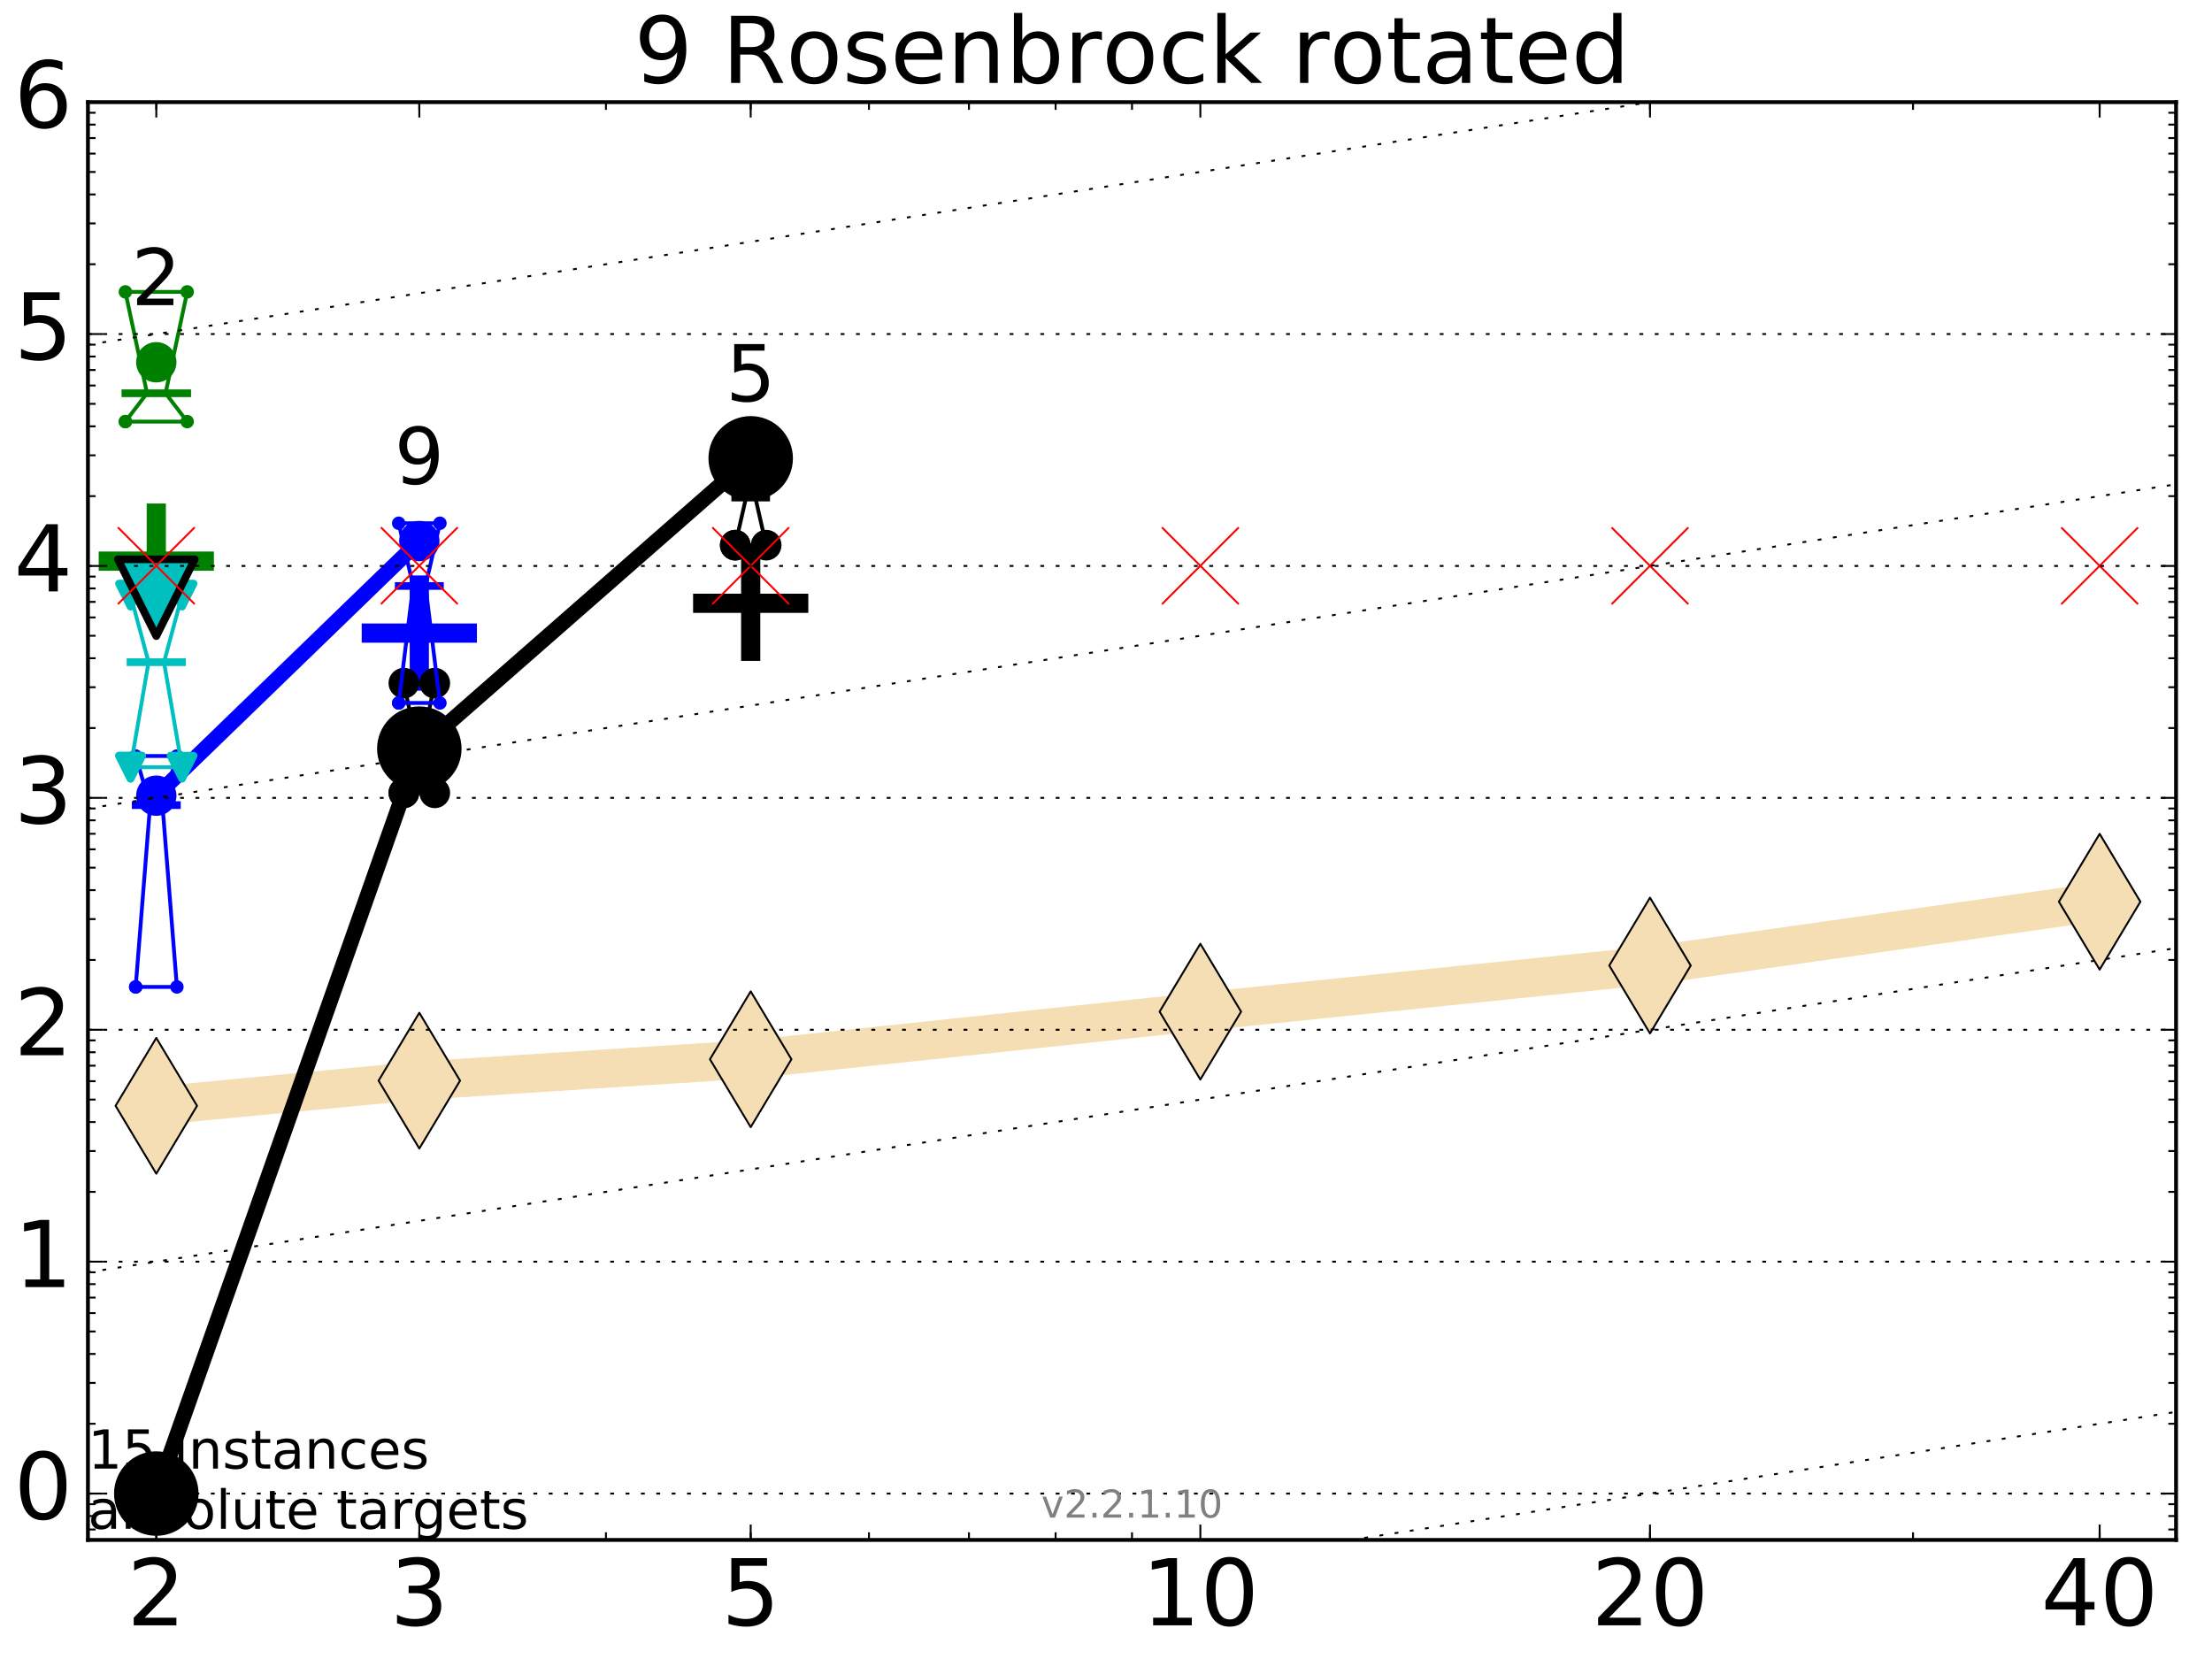 <?xml version="1.0" encoding="utf-8" standalone="no"?>
<!DOCTYPE svg PUBLIC "-//W3C//DTD SVG 1.1//EN"
  "http://www.w3.org/Graphics/SVG/1.1/DTD/svg11.dtd">
<!-- Created with matplotlib (http://matplotlib.org/) -->
<svg height="432pt" version="1.1" viewBox="0 0 576 432" width="576pt" xmlns="http://www.w3.org/2000/svg" xmlns:xlink="http://www.w3.org/1999/xlink">
 <defs>
  <style type="text/css">
*{stroke-linecap:butt;stroke-linejoin:round;stroke-miterlimit:100000;}
  </style>
 </defs>
 <g id="figure_1">
  <g id="patch_1">
   <path d="M 0 432 
L 576 432 
L 576 0 
L 0 0 
z
" style="fill:#ffffff;"/>
  </g>
  <g id="axes_1">
   <g id="patch_2">
    <path d="M 22.9 401 
L 566.64 401 
L 566.64 26.6 
L 22.9 26.6 
z
" style="fill:#ffffff;"/>
   </g>
   <g id="line2d_1">
    <path clip-path="url(#p96fe687dbd)" d="M 40.698 287.949 
L 109.19 281.4 
L 195.48 275.833 
L 312.568 263.433 
L 429.656 251.426 
L 546.744 234.806 
" style="fill:none;stroke:#f5deb3;stroke-linecap:square;stroke-width:10.0;"/>
    <defs>
     <path d="M -0 17.678 
L 10.607 0 
L 0 -17.678 
L -10.607 -0 
z
" id="m2a374ba8a5" style="stroke:#000000;stroke-linejoin:miter;stroke-width:0.5;"/>
    </defs>
    <g clip-path="url(#p96fe687dbd)">
     <use style="fill:#f5deb3;stroke:#000000;stroke-linejoin:miter;stroke-width:0.5;" x="40.698" xlink:href="#m2a374ba8a5" y="287.949"/>
     <use style="fill:#f5deb3;stroke:#000000;stroke-linejoin:miter;stroke-width:0.5;" x="109.19" xlink:href="#m2a374ba8a5" y="281.4"/>
     <use style="fill:#f5deb3;stroke:#000000;stroke-linejoin:miter;stroke-width:0.5;" x="195.48" xlink:href="#m2a374ba8a5" y="275.833"/>
     <use style="fill:#f5deb3;stroke:#000000;stroke-linejoin:miter;stroke-width:0.5;" x="312.568" xlink:href="#m2a374ba8a5" y="263.433"/>
     <use style="fill:#f5deb3;stroke:#000000;stroke-linejoin:miter;stroke-width:0.5;" x="429.656" xlink:href="#m2a374ba8a5" y="251.426"/>
     <use style="fill:#f5deb3;stroke:#000000;stroke-linejoin:miter;stroke-width:0.5;" x="546.744" xlink:href="#m2a374ba8a5" y="234.806"/>
    </g>
   </g>
   <g id="line2d_2">
    <defs>
     <path d="M -15 0 
L 15 0 
M 0 15 
L 0 -15 
" id="m7c3b9685c3" style="stroke:#008000;stroke-width:5.0;"/>
    </defs>
    <g clip-path="url(#p96fe687dbd)">
     <use style="fill:#008000;stroke:#008000;stroke-width:5.0;" x="40.698" xlink:href="#m7c3b9685c3" y="146.118"/>
    </g>
   </g>
   <g id="line2d_3">
    <defs>
     <path d="M -15 0 
L 15 0 
M 0 15 
L 0 -15 
" id="m5e558e640e" style="stroke:#0000ff;stroke-width:5.0;"/>
    </defs>
    <g clip-path="url(#p96fe687dbd)">
     <use style="fill:#0000ff;stroke:#0000ff;stroke-width:5.0;" x="109.19" xlink:href="#m5e558e640e" y="164.856"/>
    </g>
   </g>
   <g id="line2d_4">
    <defs>
     <path d="M -15 0 
L 15 0 
M 0 15 
L 0 -15 
" id="m4ca7b0310d" style="stroke:#000000;stroke-width:5.0;"/>
    </defs>
    <g clip-path="url(#p96fe687dbd)">
     <use style="stroke:#000000;stroke-width:5.0;" x="195.48" xlink:href="#m4ca7b0310d" y="157.097"/>
    </g>
   </g>
   <g id="line2d_5">
    <path clip-path="url(#p96fe687dbd)" d="M 36.673 388.923 
L 39.49 388.923 
L 36.673 388.923 
L 44.723 388.923 
L 41.905 388.923 
L 44.723 388.923 
L 36.673 388.923 
" style="fill:none;stroke:#000000;stroke-linecap:square;"/>
    <defs>
     <path d="M 0 0 
C 0 0 0 0 0 0 
C 0 0 0 0 0 0 
C 0 0 0 0 0 0 
C 0 0 0 0 0 0 
C 0 0 0 0 0 0 
C 0 0 0 0 0 0 
C 0 0 0 0 0 0 
C 0 0 0 0 0 0 
z
" id="m7699cf0039" style="stroke:#000000;stroke-width:2.0;"/>
    </defs>
    <g clip-path="url(#p96fe687dbd)">
     <use style="stroke:#000000;stroke-width:2.0;" x="36.673" xlink:href="#m7699cf0039" y="388.923"/>
     <use style="stroke:#000000;stroke-width:2.0;" x="39.49" xlink:href="#m7699cf0039" y="388.923"/>
     <use style="stroke:#000000;stroke-width:2.0;" x="36.673" xlink:href="#m7699cf0039" y="388.923"/>
     <use style="stroke:#000000;stroke-width:2.0;" x="44.723" xlink:href="#m7699cf0039" y="388.923"/>
     <use style="stroke:#000000;stroke-width:2.0;" x="41.905" xlink:href="#m7699cf0039" y="388.923"/>
     <use style="stroke:#000000;stroke-width:2.0;" x="44.723" xlink:href="#m7699cf0039" y="388.923"/>
     <use style="stroke:#000000;stroke-width:2.0;" x="36.673" xlink:href="#m7699cf0039" y="388.923"/>
    </g>
   </g>
   <g id="line2d_6">
    <path clip-path="url(#p96fe687dbd)" d="M 36.673 388.923 
L 44.723 388.923 
L 44.723 388.923 
L 36.673 388.923 
L 36.673 388.923 
" style="fill:none;"/>
    <defs>
     <path d="M 0 3 
C 0.796 3 1.559 2.684 2.121 2.121 
C 2.684 1.559 3 0.796 3 0 
C 3 -0.796 2.684 -1.559 2.121 -2.121 
C 1.559 -2.684 0.796 -3 0 -3 
C -0.796 -3 -1.559 -2.684 -2.121 -2.121 
C -2.684 -1.559 -3 -0.796 -3 0 
C -3 0.796 -2.684 1.559 -2.121 2.121 
C -1.559 2.684 -0.796 3 0 3 
z
" id="m12a56e9a6a" style="stroke:#000000;stroke-width:2.0;"/>
    </defs>
    <g clip-path="url(#p96fe687dbd)">
     <use style="stroke:#000000;stroke-width:2.0;" x="36.673" xlink:href="#m12a56e9a6a" y="388.923"/>
     <use style="stroke:#000000;stroke-width:2.0;" x="44.723" xlink:href="#m12a56e9a6a" y="388.923"/>
     <use style="stroke:#000000;stroke-width:2.0;" x="44.723" xlink:href="#m12a56e9a6a" y="388.923"/>
     <use style="stroke:#000000;stroke-width:2.0;" x="36.673" xlink:href="#m12a56e9a6a" y="388.923"/>
     <use style="stroke:#000000;stroke-width:2.0;" x="36.673" xlink:href="#m12a56e9a6a" y="388.923"/>
    </g>
   </g>
   <g id="line2d_7">
    <path clip-path="url(#p96fe687dbd)" d="M 36.673 388.923 
L 44.723 388.923 
" style="fill:none;stroke:#000000;stroke-linecap:square;stroke-width:2.0;"/>
    <g clip-path="url(#p96fe687dbd)">
     <use style="stroke:#000000;stroke-width:2.0;" x="36.673" xlink:href="#m7699cf0039" y="388.923"/>
     <use style="stroke:#000000;stroke-width:2.0;" x="44.723" xlink:href="#m7699cf0039" y="388.923"/>
    </g>
   </g>
   <g id="line2d_8">
    <path clip-path="url(#p96fe687dbd)" d="M 105.165 206.448 
L 107.982 191.262 
L 105.165 177.893 
L 113.215 177.893 
L 110.397 191.262 
L 113.215 206.448 
L 105.165 206.448 
" style="fill:none;stroke:#000000;stroke-linecap:square;"/>
    <g clip-path="url(#p96fe687dbd)">
     <use style="stroke:#000000;stroke-width:2.0;" x="105.165" xlink:href="#m7699cf0039" y="206.448"/>
     <use style="stroke:#000000;stroke-width:2.0;" x="107.982" xlink:href="#m7699cf0039" y="191.262"/>
     <use style="stroke:#000000;stroke-width:2.0;" x="105.165" xlink:href="#m7699cf0039" y="177.893"/>
     <use style="stroke:#000000;stroke-width:2.0;" x="113.215" xlink:href="#m7699cf0039" y="177.893"/>
     <use style="stroke:#000000;stroke-width:2.0;" x="110.397" xlink:href="#m7699cf0039" y="191.262"/>
     <use style="stroke:#000000;stroke-width:2.0;" x="113.215" xlink:href="#m7699cf0039" y="206.448"/>
     <use style="stroke:#000000;stroke-width:2.0;" x="105.165" xlink:href="#m7699cf0039" y="206.448"/>
    </g>
   </g>
   <g id="line2d_9">
    <path clip-path="url(#p96fe687dbd)" d="M 105.165 206.448 
L 113.215 206.448 
L 113.215 177.893 
L 105.165 177.893 
L 105.165 206.448 
" style="fill:none;"/>
    <g clip-path="url(#p96fe687dbd)">
     <use style="stroke:#000000;stroke-width:2.0;" x="105.165" xlink:href="#m12a56e9a6a" y="206.448"/>
     <use style="stroke:#000000;stroke-width:2.0;" x="113.215" xlink:href="#m12a56e9a6a" y="206.448"/>
     <use style="stroke:#000000;stroke-width:2.0;" x="113.215" xlink:href="#m12a56e9a6a" y="177.893"/>
     <use style="stroke:#000000;stroke-width:2.0;" x="105.165" xlink:href="#m12a56e9a6a" y="177.893"/>
     <use style="stroke:#000000;stroke-width:2.0;" x="105.165" xlink:href="#m12a56e9a6a" y="206.448"/>
    </g>
   </g>
   <g id="line2d_10">
    <path clip-path="url(#p96fe687dbd)" d="M 105.165 191.262 
L 113.215 191.262 
" style="fill:none;stroke:#000000;stroke-linecap:square;stroke-width:2.0;"/>
    <g clip-path="url(#p96fe687dbd)">
     <use style="stroke:#000000;stroke-width:2.0;" x="105.165" xlink:href="#m7699cf0039" y="191.262"/>
     <use style="stroke:#000000;stroke-width:2.0;" x="113.215" xlink:href="#m7699cf0039" y="191.262"/>
    </g>
   </g>
   <g id="line2d_11">
    <path clip-path="url(#p96fe687dbd)" d="M 191.455 141.957 
L 194.272 129.553 
L 191.455 120.379 
L 199.505 120.379 
L 196.687 129.553 
L 199.505 141.957 
L 191.455 141.957 
" style="fill:none;stroke:#000000;stroke-linecap:square;"/>
    <g clip-path="url(#p96fe687dbd)">
     <use style="stroke:#000000;stroke-width:2.0;" x="191.455" xlink:href="#m7699cf0039" y="141.957"/>
     <use style="stroke:#000000;stroke-width:2.0;" x="194.272" xlink:href="#m7699cf0039" y="129.553"/>
     <use style="stroke:#000000;stroke-width:2.0;" x="191.455" xlink:href="#m7699cf0039" y="120.379"/>
     <use style="stroke:#000000;stroke-width:2.0;" x="199.505" xlink:href="#m7699cf0039" y="120.379"/>
     <use style="stroke:#000000;stroke-width:2.0;" x="196.687" xlink:href="#m7699cf0039" y="129.553"/>
     <use style="stroke:#000000;stroke-width:2.0;" x="199.505" xlink:href="#m7699cf0039" y="141.957"/>
     <use style="stroke:#000000;stroke-width:2.0;" x="191.455" xlink:href="#m7699cf0039" y="141.957"/>
    </g>
   </g>
   <g id="line2d_12">
    <path clip-path="url(#p96fe687dbd)" d="M 191.455 141.957 
L 199.505 141.957 
L 199.505 120.379 
L 191.455 120.379 
L 191.455 141.957 
" style="fill:none;"/>
    <g clip-path="url(#p96fe687dbd)">
     <use style="stroke:#000000;stroke-width:2.0;" x="191.455" xlink:href="#m12a56e9a6a" y="141.957"/>
     <use style="stroke:#000000;stroke-width:2.0;" x="199.505" xlink:href="#m12a56e9a6a" y="141.957"/>
     <use style="stroke:#000000;stroke-width:2.0;" x="199.505" xlink:href="#m12a56e9a6a" y="120.379"/>
     <use style="stroke:#000000;stroke-width:2.0;" x="191.455" xlink:href="#m12a56e9a6a" y="120.379"/>
     <use style="stroke:#000000;stroke-width:2.0;" x="191.455" xlink:href="#m12a56e9a6a" y="141.957"/>
    </g>
   </g>
   <g id="line2d_13">
    <path clip-path="url(#p96fe687dbd)" d="M 191.455 129.553 
L 199.505 129.553 
" style="fill:none;stroke:#000000;stroke-linecap:square;stroke-width:2.0;"/>
    <g clip-path="url(#p96fe687dbd)">
     <use style="stroke:#000000;stroke-width:2.0;" x="191.455" xlink:href="#m7699cf0039" y="129.553"/>
     <use style="stroke:#000000;stroke-width:2.0;" x="199.505" xlink:href="#m7699cf0039" y="129.553"/>
    </g>
   </g>
   <g id="line2d_14">
    <path clip-path="url(#p96fe687dbd)" d="M 40.698 388.923 
L 109.19 194.949 
" style="fill:none;stroke:#000000;stroke-linecap:square;stroke-width:4.0;"/>
    <g clip-path="url(#p96fe687dbd)">
     <use style="stroke:#000000;stroke-width:2.0;" x="40.698" xlink:href="#m7699cf0039" y="388.923"/>
     <use style="stroke:#000000;stroke-width:2.0;" x="109.19" xlink:href="#m7699cf0039" y="194.949"/>
    </g>
   </g>
   <g id="line2d_15">
    <path clip-path="url(#p96fe687dbd)" d="M 109.19 194.949 
L 195.48 119.347 
" style="fill:none;stroke:#000000;stroke-linecap:square;stroke-width:4.0;"/>
    <g clip-path="url(#p96fe687dbd)">
     <use style="stroke:#000000;stroke-width:2.0;" x="109.19" xlink:href="#m7699cf0039" y="194.949"/>
     <use style="stroke:#000000;stroke-width:2.0;" x="195.48" xlink:href="#m7699cf0039" y="119.347"/>
    </g>
   </g>
   <g id="line2d_16">
    <path clip-path="url(#p96fe687dbd)" d="M 40.698 388.923 
L 109.19 194.949 
L 195.48 119.347 
" style="fill:none;"/>
    <defs>
     <path d="M 0 10 
C 2.652 10 5.196 8.946 7.071 7.071 
C 8.946 5.196 10 2.652 10 0 
C 10 -2.652 8.946 -5.196 7.071 -7.071 
C 5.196 -8.946 2.652 -10 0 -10 
C -2.652 -10 -5.196 -8.946 -7.071 -7.071 
C -8.946 -5.196 -10 -2.652 -10 0 
C -10 2.652 -8.946 5.196 -7.071 7.071 
C -5.196 8.946 -2.652 10 0 10 
z
" id="m19f60f246c" style="stroke:#000000;stroke-width:2.0;"/>
    </defs>
    <g clip-path="url(#p96fe687dbd)">
     <use style="stroke:#000000;stroke-width:2.0;" x="40.698" xlink:href="#m19f60f246c" y="388.923"/>
     <use style="stroke:#000000;stroke-width:2.0;" x="109.19" xlink:href="#m19f60f246c" y="194.949"/>
     <use style="stroke:#000000;stroke-width:2.0;" x="195.48" xlink:href="#m19f60f246c" y="119.347"/>
    </g>
   </g>
   <g id="line2d_17">
    <path clip-path="url(#p96fe687dbd)" d="M 35.331 256.995 
L 39.088 209.65 
L 35.331 196.867 
L 46.064 196.867 
L 42.308 209.65 
L 46.064 256.995 
L 35.331 256.995 
" style="fill:none;stroke:#0000ff;stroke-linecap:square;"/>
    <defs>
     <path d="M 0 0 
C 0 0 0 0 0 0 
C 0 0 0 0 0 0 
C 0 0 0 0 0 0 
C 0 0 0 0 0 0 
C 0 0 0 0 0 0 
C 0 0 0 0 0 0 
C 0 0 0 0 0 0 
C 0 0 0 0 0 0 
z
" id="m62e8651b12" style="stroke:#0000ff;stroke-width:0.5;"/>
    </defs>
    <g clip-path="url(#p96fe687dbd)">
     <use style="fill:#0000ff;stroke:#0000ff;stroke-width:0.5;" x="35.331" xlink:href="#m62e8651b12" y="256.995"/>
     <use style="fill:#0000ff;stroke:#0000ff;stroke-width:0.5;" x="39.088" xlink:href="#m62e8651b12" y="209.65"/>
     <use style="fill:#0000ff;stroke:#0000ff;stroke-width:0.5;" x="35.331" xlink:href="#m62e8651b12" y="196.867"/>
     <use style="fill:#0000ff;stroke:#0000ff;stroke-width:0.5;" x="46.064" xlink:href="#m62e8651b12" y="196.867"/>
     <use style="fill:#0000ff;stroke:#0000ff;stroke-width:0.5;" x="42.308" xlink:href="#m62e8651b12" y="209.65"/>
     <use style="fill:#0000ff;stroke:#0000ff;stroke-width:0.5;" x="46.064" xlink:href="#m62e8651b12" y="256.995"/>
     <use style="fill:#0000ff;stroke:#0000ff;stroke-width:0.5;" x="35.331" xlink:href="#m62e8651b12" y="256.995"/>
    </g>
   </g>
   <g id="line2d_18">
    <path clip-path="url(#p96fe687dbd)" d="M 35.331 256.995 
L 46.064 256.995 
L 46.064 196.867 
L 35.331 196.867 
L 35.331 256.995 
" style="fill:none;"/>
    <defs>
     <path d="M 0 1.5 
C 0.398 1.5 0.779 1.342 1.061 1.061 
C 1.342 0.779 1.5 0.398 1.5 0 
C 1.5 -0.398 1.342 -0.779 1.061 -1.061 
C 0.779 -1.342 0.398 -1.5 0 -1.5 
C -0.398 -1.5 -0.779 -1.342 -1.061 -1.061 
C -1.342 -0.779 -1.5 -0.398 -1.5 0 
C -1.5 0.398 -1.342 0.779 -1.061 1.061 
C -0.779 1.342 -0.398 1.5 0 1.5 
z
" id="mba43a6cf13" style="stroke:#0000ff;stroke-width:0.5;"/>
    </defs>
    <g clip-path="url(#p96fe687dbd)">
     <use style="fill:#0000ff;stroke:#0000ff;stroke-width:0.5;" x="35.331" xlink:href="#mba43a6cf13" y="256.995"/>
     <use style="fill:#0000ff;stroke:#0000ff;stroke-width:0.5;" x="46.064" xlink:href="#mba43a6cf13" y="256.995"/>
     <use style="fill:#0000ff;stroke:#0000ff;stroke-width:0.5;" x="46.064" xlink:href="#mba43a6cf13" y="196.867"/>
     <use style="fill:#0000ff;stroke:#0000ff;stroke-width:0.5;" x="35.331" xlink:href="#mba43a6cf13" y="196.867"/>
     <use style="fill:#0000ff;stroke:#0000ff;stroke-width:0.5;" x="35.331" xlink:href="#mba43a6cf13" y="256.995"/>
    </g>
   </g>
   <g id="line2d_19">
    <path clip-path="url(#p96fe687dbd)" d="M 35.331 209.65 
L 46.064 209.65 
" style="fill:none;stroke:#0000ff;stroke-linecap:square;stroke-width:2.0;"/>
    <g clip-path="url(#p96fe687dbd)">
     <use style="fill:#0000ff;stroke:#0000ff;stroke-width:0.5;" x="35.331" xlink:href="#m62e8651b12" y="209.65"/>
     <use style="fill:#0000ff;stroke:#0000ff;stroke-width:0.5;" x="46.064" xlink:href="#m62e8651b12" y="209.65"/>
    </g>
   </g>
   <g id="line2d_20">
    <path clip-path="url(#p96fe687dbd)" d="M 103.823 183.054 
L 107.58 152.585 
L 103.823 136.253 
L 114.557 136.253 
L 110.8 152.585 
L 114.557 183.054 
L 103.823 183.054 
" style="fill:none;stroke:#0000ff;stroke-linecap:square;"/>
    <g clip-path="url(#p96fe687dbd)">
     <use style="fill:#0000ff;stroke:#0000ff;stroke-width:0.5;" x="103.823" xlink:href="#m62e8651b12" y="183.054"/>
     <use style="fill:#0000ff;stroke:#0000ff;stroke-width:0.5;" x="107.58" xlink:href="#m62e8651b12" y="152.585"/>
     <use style="fill:#0000ff;stroke:#0000ff;stroke-width:0.5;" x="103.823" xlink:href="#m62e8651b12" y="136.253"/>
     <use style="fill:#0000ff;stroke:#0000ff;stroke-width:0.5;" x="114.557" xlink:href="#m62e8651b12" y="136.253"/>
     <use style="fill:#0000ff;stroke:#0000ff;stroke-width:0.5;" x="110.8" xlink:href="#m62e8651b12" y="152.585"/>
     <use style="fill:#0000ff;stroke:#0000ff;stroke-width:0.5;" x="114.557" xlink:href="#m62e8651b12" y="183.054"/>
     <use style="fill:#0000ff;stroke:#0000ff;stroke-width:0.5;" x="103.823" xlink:href="#m62e8651b12" y="183.054"/>
    </g>
   </g>
   <g id="line2d_21">
    <path clip-path="url(#p96fe687dbd)" d="M 103.823 183.054 
L 114.557 183.054 
L 114.557 136.253 
L 103.823 136.253 
L 103.823 183.054 
" style="fill:none;"/>
    <g clip-path="url(#p96fe687dbd)">
     <use style="fill:#0000ff;stroke:#0000ff;stroke-width:0.5;" x="103.823" xlink:href="#mba43a6cf13" y="183.054"/>
     <use style="fill:#0000ff;stroke:#0000ff;stroke-width:0.5;" x="114.557" xlink:href="#mba43a6cf13" y="183.054"/>
     <use style="fill:#0000ff;stroke:#0000ff;stroke-width:0.5;" x="114.557" xlink:href="#mba43a6cf13" y="136.253"/>
     <use style="fill:#0000ff;stroke:#0000ff;stroke-width:0.5;" x="103.823" xlink:href="#mba43a6cf13" y="136.253"/>
     <use style="fill:#0000ff;stroke:#0000ff;stroke-width:0.5;" x="103.823" xlink:href="#mba43a6cf13" y="183.054"/>
    </g>
   </g>
   <g id="line2d_22">
    <path clip-path="url(#p96fe687dbd)" d="M 103.823 152.585 
L 114.557 152.585 
" style="fill:none;stroke:#0000ff;stroke-linecap:square;stroke-width:2.0;"/>
    <g clip-path="url(#p96fe687dbd)">
     <use style="fill:#0000ff;stroke:#0000ff;stroke-width:0.5;" x="103.823" xlink:href="#m62e8651b12" y="152.585"/>
     <use style="fill:#0000ff;stroke:#0000ff;stroke-width:0.5;" x="114.557" xlink:href="#m62e8651b12" y="152.585"/>
    </g>
   </g>
   <g id="line2d_23">
    <path clip-path="url(#p96fe687dbd)" d="M 40.698 207.196 
L 109.19 140.892 
" style="fill:none;stroke:#0000ff;stroke-linecap:square;stroke-width:4.0;"/>
    <g clip-path="url(#p96fe687dbd)">
     <use style="fill:#0000ff;stroke:#0000ff;stroke-width:0.5;" x="40.698" xlink:href="#m62e8651b12" y="207.196"/>
     <use style="fill:#0000ff;stroke:#0000ff;stroke-width:0.5;" x="109.19" xlink:href="#m62e8651b12" y="140.892"/>
    </g>
   </g>
   <g id="line2d_24">
    <path clip-path="url(#p96fe687dbd)" d="M 40.698 207.196 
L 109.19 140.892 
" style="fill:none;"/>
    <defs>
     <path d="M 0 5 
C 1.326 5 2.598 4.473 3.536 3.536 
C 4.473 2.598 5 1.326 5 0 
C 5 -1.326 4.473 -2.598 3.536 -3.536 
C 2.598 -4.473 1.326 -5 0 -5 
C -1.326 -5 -2.598 -4.473 -3.536 -3.536 
C -4.473 -2.598 -5 -1.326 -5 0 
C -5 1.326 -4.473 2.598 -3.536 3.536 
C -2.598 4.473 -1.326 5 0 5 
z
" id="mb5c4b2ce33" style="stroke:#0000ff;stroke-width:0.5;"/>
    </defs>
    <g clip-path="url(#p96fe687dbd)">
     <use style="fill:#0000ff;stroke:#0000ff;stroke-width:0.5;" x="40.698" xlink:href="#mb5c4b2ce33" y="207.196"/>
     <use style="fill:#0000ff;stroke:#0000ff;stroke-width:0.5;" x="109.19" xlink:href="#mb5c4b2ce33" y="140.892"/>
    </g>
   </g>
   <g id="line2d_25">
    <path clip-path="url(#p96fe687dbd)" d="M 33.989 199.775 
L 38.685 172.427 
L 33.989 154.961 
L 47.406 154.961 
L 42.71 172.427 
L 47.406 199.775 
L 33.989 199.775 
" style="fill:none;stroke:#00bfbf;stroke-linecap:square;"/>
    <defs>
     <path d="M 0 0 
L 0 0 
L 0 0 
z
" id="me260a5f240" style="stroke:#00bfbf;stroke-linejoin:miter;stroke-width:2.0;"/>
    </defs>
    <g clip-path="url(#p96fe687dbd)">
     <use style="fill:#00bfbf;stroke:#00bfbf;stroke-linejoin:miter;stroke-width:2.0;" x="33.989" xlink:href="#me260a5f240" y="199.775"/>
     <use style="fill:#00bfbf;stroke:#00bfbf;stroke-linejoin:miter;stroke-width:2.0;" x="38.685" xlink:href="#me260a5f240" y="172.427"/>
     <use style="fill:#00bfbf;stroke:#00bfbf;stroke-linejoin:miter;stroke-width:2.0;" x="33.989" xlink:href="#me260a5f240" y="154.961"/>
     <use style="fill:#00bfbf;stroke:#00bfbf;stroke-linejoin:miter;stroke-width:2.0;" x="47.406" xlink:href="#me260a5f240" y="154.961"/>
     <use style="fill:#00bfbf;stroke:#00bfbf;stroke-linejoin:miter;stroke-width:2.0;" x="42.71" xlink:href="#me260a5f240" y="172.427"/>
     <use style="fill:#00bfbf;stroke:#00bfbf;stroke-linejoin:miter;stroke-width:2.0;" x="47.406" xlink:href="#me260a5f240" y="199.775"/>
     <use style="fill:#00bfbf;stroke:#00bfbf;stroke-linejoin:miter;stroke-width:2.0;" x="33.989" xlink:href="#me260a5f240" y="199.775"/>
    </g>
   </g>
   <g id="line2d_26">
    <path clip-path="url(#p96fe687dbd)" d="M 33.989 199.775 
L 47.406 199.775 
L 47.406 154.961 
L 33.989 154.961 
L 33.989 199.775 
" style="fill:none;"/>
    <defs>
     <path d="M -0 3 
L 3 -3 
L -3 -3 
z
" id="md5c44c827f" style="stroke:#00bfbf;stroke-linejoin:miter;stroke-width:2.0;"/>
    </defs>
    <g clip-path="url(#p96fe687dbd)">
     <use style="fill:#00bfbf;stroke:#00bfbf;stroke-linejoin:miter;stroke-width:2.0;" x="33.989" xlink:href="#md5c44c827f" y="199.775"/>
     <use style="fill:#00bfbf;stroke:#00bfbf;stroke-linejoin:miter;stroke-width:2.0;" x="47.406" xlink:href="#md5c44c827f" y="199.775"/>
     <use style="fill:#00bfbf;stroke:#00bfbf;stroke-linejoin:miter;stroke-width:2.0;" x="47.406" xlink:href="#md5c44c827f" y="154.961"/>
     <use style="fill:#00bfbf;stroke:#00bfbf;stroke-linejoin:miter;stroke-width:2.0;" x="33.989" xlink:href="#md5c44c827f" y="154.961"/>
     <use style="fill:#00bfbf;stroke:#00bfbf;stroke-linejoin:miter;stroke-width:2.0;" x="33.989" xlink:href="#md5c44c827f" y="199.775"/>
    </g>
   </g>
   <g id="line2d_27">
    <path clip-path="url(#p96fe687dbd)" d="M 33.989 172.427 
L 47.406 172.427 
" style="fill:none;stroke:#00bfbf;stroke-linecap:square;stroke-width:2.0;"/>
    <g clip-path="url(#p96fe687dbd)">
     <use style="fill:#00bfbf;stroke:#00bfbf;stroke-linejoin:miter;stroke-width:2.0;" x="33.989" xlink:href="#me260a5f240" y="172.427"/>
     <use style="fill:#00bfbf;stroke:#00bfbf;stroke-linejoin:miter;stroke-width:2.0;" x="47.406" xlink:href="#me260a5f240" y="172.427"/>
    </g>
   </g>
   <g id="line2d_28">
    <path clip-path="url(#p96fe687dbd)" d="M 40.698 155.638 
" style="fill:none;"/>
    <defs>
     <path d="M -0 10 
L 10 -10 
L -10 -10 
z
" id="m6cbf845da5" style="stroke:#000000;stroke-linejoin:miter;stroke-width:2.0;"/>
    </defs>
    <g clip-path="url(#p96fe687dbd)">
     <use style="fill:#00bfbf;stroke:#000000;stroke-linejoin:miter;stroke-width:2.0;" x="40.698" xlink:href="#m6cbf845da5" y="155.638"/>
    </g>
   </g>
   <g id="line2d_29">
    <path clip-path="url(#p96fe687dbd)" d="M 32.648 109.78 
L 38.283 102.406 
L 32.648 76.003 
L 48.748 76.003 
L 43.113 102.406 
L 48.748 109.78 
L 32.648 109.78 
" style="fill:none;stroke:#008000;stroke-linecap:square;"/>
    <defs>
     <path d="M 0 0 
C 0 0 0 0 0 0 
C 0 0 0 0 0 0 
C 0 0 0 0 0 0 
C 0 0 0 0 0 0 
C 0 0 0 0 0 0 
C 0 0 0 0 0 0 
C 0 0 0 0 0 0 
C 0 0 0 0 0 0 
z
" id="m269160c1bf" style="stroke:#008000;stroke-width:0.5;"/>
    </defs>
    <g clip-path="url(#p96fe687dbd)">
     <use style="fill:#008000;stroke:#008000;stroke-width:0.5;" x="32.648" xlink:href="#m269160c1bf" y="109.78"/>
     <use style="fill:#008000;stroke:#008000;stroke-width:0.5;" x="38.283" xlink:href="#m269160c1bf" y="102.406"/>
     <use style="fill:#008000;stroke:#008000;stroke-width:0.5;" x="32.648" xlink:href="#m269160c1bf" y="76.003"/>
     <use style="fill:#008000;stroke:#008000;stroke-width:0.5;" x="48.748" xlink:href="#m269160c1bf" y="76.003"/>
     <use style="fill:#008000;stroke:#008000;stroke-width:0.5;" x="43.113" xlink:href="#m269160c1bf" y="102.406"/>
     <use style="fill:#008000;stroke:#008000;stroke-width:0.5;" x="48.748" xlink:href="#m269160c1bf" y="109.78"/>
     <use style="fill:#008000;stroke:#008000;stroke-width:0.5;" x="32.648" xlink:href="#m269160c1bf" y="109.78"/>
    </g>
   </g>
   <g id="line2d_30">
    <path clip-path="url(#p96fe687dbd)" d="M 32.648 109.78 
L 48.748 109.78 
L 48.748 76.003 
L 32.648 76.003 
L 32.648 109.78 
" style="fill:none;"/>
    <defs>
     <path d="M 0 1.5 
C 0.398 1.5 0.779 1.342 1.061 1.061 
C 1.342 0.779 1.5 0.398 1.5 0 
C 1.5 -0.398 1.342 -0.779 1.061 -1.061 
C 0.779 -1.342 0.398 -1.5 0 -1.5 
C -0.398 -1.5 -0.779 -1.342 -1.061 -1.061 
C -1.342 -0.779 -1.5 -0.398 -1.5 0 
C -1.5 0.398 -1.342 0.779 -1.061 1.061 
C -0.779 1.342 -0.398 1.5 0 1.5 
z
" id="md180e53744" style="stroke:#008000;stroke-width:0.5;"/>
    </defs>
    <g clip-path="url(#p96fe687dbd)">
     <use style="fill:#008000;stroke:#008000;stroke-width:0.5;" x="32.648" xlink:href="#md180e53744" y="109.78"/>
     <use style="fill:#008000;stroke:#008000;stroke-width:0.5;" x="48.748" xlink:href="#md180e53744" y="109.78"/>
     <use style="fill:#008000;stroke:#008000;stroke-width:0.5;" x="48.748" xlink:href="#md180e53744" y="76.003"/>
     <use style="fill:#008000;stroke:#008000;stroke-width:0.5;" x="32.648" xlink:href="#md180e53744" y="76.003"/>
     <use style="fill:#008000;stroke:#008000;stroke-width:0.5;" x="32.648" xlink:href="#md180e53744" y="109.78"/>
    </g>
   </g>
   <g id="line2d_31">
    <path clip-path="url(#p96fe687dbd)" d="M 32.648 102.406 
L 48.748 102.406 
" style="fill:none;stroke:#008000;stroke-linecap:square;stroke-width:2.0;"/>
    <g clip-path="url(#p96fe687dbd)">
     <use style="fill:#008000;stroke:#008000;stroke-width:0.5;" x="32.648" xlink:href="#m269160c1bf" y="102.406"/>
     <use style="fill:#008000;stroke:#008000;stroke-width:0.5;" x="48.748" xlink:href="#m269160c1bf" y="102.406"/>
    </g>
   </g>
   <g id="line2d_32">
    <path clip-path="url(#p96fe687dbd)" d="M 40.698 94.335 
" style="fill:none;"/>
    <defs>
     <path d="M 0 5 
C 1.326 5 2.598 4.473 3.536 3.536 
C 4.473 2.598 5 1.326 5 0 
C 5 -1.326 4.473 -2.598 3.536 -3.536 
C 2.598 -4.473 1.326 -5 0 -5 
C -1.326 -5 -2.598 -4.473 -3.536 -3.536 
C -4.473 -2.598 -5 -1.326 -5 0 
C -5 1.326 -4.473 2.598 -3.536 3.536 
C -2.598 4.473 -1.326 5 0 5 
z
" id="m7816fb9476" style="stroke:#008000;stroke-width:0.5;"/>
    </defs>
    <g clip-path="url(#p96fe687dbd)">
     <use style="fill:#008000;stroke:#008000;stroke-width:0.5;" x="40.698" xlink:href="#m7816fb9476" y="94.335"/>
    </g>
   </g>
   <g id="line2d_33"/>
   <g id="line2d_34"/>
   <g id="line2d_35"/>
   <g id="line2d_36"/>
   <g id="line2d_37"/>
   <g id="line2d_38"/>
   <g id="line2d_39"/>
   <g id="line2d_40">
    <defs>
     <path d="M -10 10 
L 10 -10 
M -10 -10 
L 10 10 
" id="ma8854c693c" style="stroke:#ff0000;stroke-width:0.5;"/>
    </defs>
    <g clip-path="url(#p96fe687dbd)">
     <use style="fill:#ff0000;stroke:#ff0000;stroke-width:0.5;" x="40.698" xlink:href="#ma8854c693c" y="147.317"/>
     <use style="fill:#ff0000;stroke:#ff0000;stroke-width:0.5;" x="109.19" xlink:href="#ma8854c693c" y="147.317"/>
     <use style="fill:#ff0000;stroke:#ff0000;stroke-width:0.5;" x="195.48" xlink:href="#ma8854c693c" y="147.325"/>
     <use style="fill:#ff0000;stroke:#ff0000;stroke-width:0.5;" x="312.568" xlink:href="#ma8854c693c" y="147.335"/>
     <use style="fill:#ff0000;stroke:#ff0000;stroke-width:0.5;" x="429.656" xlink:href="#ma8854c693c" y="147.341"/>
     <use style="fill:#ff0000;stroke:#ff0000;stroke-width:0.5;" x="546.744" xlink:href="#ma8854c693c" y="147.343"/>
    </g>
   </g>
   <g id="line2d_41">
    <path clip-path="url(#p96fe687dbd)" d="M -348.26 509.697 
M 145.75 433 
L 577 366.047 
" style="fill:none;stroke:#000000;stroke-dasharray:1,3;stroke-dashoffset:0.0;stroke-width:0.5;"/>
   </g>
   <g id="line2d_42">
    <path clip-path="url(#p96fe687dbd)" d="M -348.26 388.923 
M -1 335.009 
L 577 245.273 
" style="fill:none;stroke:#000000;stroke-dasharray:1,3;stroke-dashoffset:0.0;stroke-width:0.5;"/>
   </g>
   <g id="line2d_43">
    <path clip-path="url(#p96fe687dbd)" d="M -348.26 268.148 
M -1 214.235 
L 577 124.499 
" style="fill:none;stroke:#000000;stroke-dasharray:1,3;stroke-dashoffset:0.0;stroke-width:0.5;"/>
   </g>
   <g id="line2d_44">
    <path clip-path="url(#p96fe687dbd)" d="M -348.26 147.374 
M -1 93.461 
L 577 3.724 
" style="fill:none;stroke:#000000;stroke-dasharray:1,3;stroke-dashoffset:0.0;stroke-width:0.5;"/>
   </g>
   <g id="line2d_45">
    <path clip-path="url(#p96fe687dbd)" d="M -348.26 26.6 
" style="fill:none;stroke:#000000;stroke-dasharray:1,3;stroke-dashoffset:0.0;stroke-width:0.5;"/>
   </g>
   <g id="patch_3">
    <path d="M 22.9 26.6 
L 566.64 26.6 
" style="fill:none;stroke:#000000;stroke-linecap:square;stroke-linejoin:miter;"/>
   </g>
   <g id="patch_4">
    <path d="M 566.64 401 
L 566.64 26.6 
" style="fill:none;stroke:#000000;stroke-linecap:square;stroke-linejoin:miter;"/>
   </g>
   <g id="patch_5">
    <path d="M 22.9 401 
L 566.64 401 
" style="fill:none;stroke:#000000;stroke-linecap:square;stroke-linejoin:miter;"/>
   </g>
   <g id="patch_6">
    <path d="M 22.9 401 
L 22.9 26.6 
" style="fill:none;stroke:#000000;stroke-linecap:square;stroke-linejoin:miter;"/>
   </g>
   <g id="matplotlib.axis_1">
    <g id="xtick_1">
     <g id="line2d_46">
      <defs>
       <path d="M 0 0 
L 0 -4 
" id="me05f68d9e0" style="stroke:#000000;stroke-width:0.5;"/>
      </defs>
      <g>
       <use style="stroke:#000000;stroke-width:0.5;" x="40.698" xlink:href="#me05f68d9e0" y="401.0"/>
      </g>
     </g>
     <g id="line2d_47">
      <defs>
       <path d="M 0 0 
L 0 4 
" id="mc17ed38262" style="stroke:#000000;stroke-width:0.5;"/>
      </defs>
      <g>
       <use style="stroke:#000000;stroke-width:0.5;" x="40.698" xlink:href="#mc17ed38262" y="26.6"/>
      </g>
     </g>
     <g id="text_1">
      <!-- 2 -->
      <defs>
       <path d="M 19.188 8.297 
L 53.609 8.297 
L 53.609 0 
L 7.328 0 
L 7.328 8.297 
Q 12.938 14.109 22.625 23.891 
Q 32.328 33.688 34.812 36.531 
Q 39.547 41.844 41.422 45.531 
Q 43.312 49.219 43.312 52.781 
Q 43.312 58.594 39.234 62.25 
Q 35.156 65.922 28.609 65.922 
Q 23.969 65.922 18.812 64.312 
Q 13.672 62.703 7.812 59.422 
L 7.812 69.391 
Q 13.766 71.781 18.938 73 
Q 24.125 74.219 28.422 74.219 
Q 39.75 74.219 46.484 68.547 
Q 53.219 62.891 53.219 53.422 
Q 53.219 48.922 51.531 44.891 
Q 49.859 40.875 45.406 35.406 
Q 44.188 33.984 37.641 27.219 
Q 31.109 20.453 19.188 8.297 
" id="BitstreamVeraSans-Roman-32"/>
      </defs>
      <g transform="translate(33.063 423.236)scale(0.24 -0.24)">
       <use xlink:href="#BitstreamVeraSans-Roman-32"/>
      </g>
     </g>
    </g>
    <g id="xtick_2">
     <g id="line2d_48">
      <g>
       <use style="stroke:#000000;stroke-width:0.5;" x="109.19" xlink:href="#me05f68d9e0" y="401.0"/>
      </g>
     </g>
     <g id="line2d_49">
      <g>
       <use style="stroke:#000000;stroke-width:0.5;" x="109.19" xlink:href="#mc17ed38262" y="26.6"/>
      </g>
     </g>
     <g id="text_2">
      <!-- 3 -->
      <defs>
       <path d="M 40.578 39.312 
Q 47.656 37.797 51.625 33 
Q 55.609 28.219 55.609 21.188 
Q 55.609 10.406 48.188 4.484 
Q 40.766 -1.422 27.094 -1.422 
Q 22.516 -1.422 17.656 -0.516 
Q 12.797 0.391 7.625 2.203 
L 7.625 11.719 
Q 11.719 9.328 16.594 8.109 
Q 21.484 6.891 26.812 6.891 
Q 36.078 6.891 40.938 10.547 
Q 45.797 14.203 45.797 21.188 
Q 45.797 27.641 41.281 31.266 
Q 36.766 34.906 28.719 34.906 
L 20.219 34.906 
L 20.219 43.016 
L 29.109 43.016 
Q 36.375 43.016 40.234 45.922 
Q 44.094 48.828 44.094 54.297 
Q 44.094 59.906 40.109 62.906 
Q 36.141 65.922 28.719 65.922 
Q 24.656 65.922 20.016 65.031 
Q 15.375 64.156 9.812 62.312 
L 9.812 71.094 
Q 15.438 72.656 20.344 73.438 
Q 25.25 74.219 29.594 74.219 
Q 40.828 74.219 47.359 69.109 
Q 53.906 64.016 53.906 55.328 
Q 53.906 49.266 50.438 45.094 
Q 46.969 40.922 40.578 39.312 
" id="BitstreamVeraSans-Roman-33"/>
      </defs>
      <g transform="translate(101.555 423.236)scale(0.24 -0.24)">
       <use xlink:href="#BitstreamVeraSans-Roman-33"/>
      </g>
     </g>
    </g>
    <g id="xtick_3">
     <g id="line2d_50">
      <g>
       <use style="stroke:#000000;stroke-width:0.5;" x="195.48" xlink:href="#me05f68d9e0" y="401.0"/>
      </g>
     </g>
     <g id="line2d_51">
      <g>
       <use style="stroke:#000000;stroke-width:0.5;" x="195.48" xlink:href="#mc17ed38262" y="26.6"/>
      </g>
     </g>
     <g id="text_3">
      <!-- 5 -->
      <defs>
       <path d="M 10.797 72.906 
L 49.516 72.906 
L 49.516 64.594 
L 19.828 64.594 
L 19.828 46.734 
Q 21.969 47.469 24.109 47.828 
Q 26.266 48.188 28.422 48.188 
Q 40.625 48.188 47.75 41.5 
Q 54.891 34.812 54.891 23.391 
Q 54.891 11.625 47.562 5.094 
Q 40.234 -1.422 26.906 -1.422 
Q 22.312 -1.422 17.547 -0.641 
Q 12.797 0.141 7.719 1.703 
L 7.719 11.625 
Q 12.109 9.234 16.797 8.062 
Q 21.484 6.891 26.703 6.891 
Q 35.156 6.891 40.078 11.328 
Q 45.016 15.766 45.016 23.391 
Q 45.016 31 40.078 35.438 
Q 35.156 39.891 26.703 39.891 
Q 22.75 39.891 18.812 39.016 
Q 14.891 38.141 10.797 36.281 
z
" id="BitstreamVeraSans-Roman-35"/>
      </defs>
      <g transform="translate(187.845 423.236)scale(0.24 -0.24)">
       <use xlink:href="#BitstreamVeraSans-Roman-35"/>
      </g>
     </g>
    </g>
    <g id="xtick_4">
     <g id="line2d_52">
      <g>
       <use style="stroke:#000000;stroke-width:0.5;" x="312.568" xlink:href="#me05f68d9e0" y="401.0"/>
      </g>
     </g>
     <g id="line2d_53">
      <g>
       <use style="stroke:#000000;stroke-width:0.5;" x="312.568" xlink:href="#mc17ed38262" y="26.6"/>
      </g>
     </g>
     <g id="text_4">
      <!-- 10 -->
      <defs>
       <path d="M 31.781 66.406 
Q 24.172 66.406 20.328 58.906 
Q 16.5 51.422 16.5 36.375 
Q 16.5 21.391 20.328 13.891 
Q 24.172 6.391 31.781 6.391 
Q 39.453 6.391 43.281 13.891 
Q 47.125 21.391 47.125 36.375 
Q 47.125 51.422 43.281 58.906 
Q 39.453 66.406 31.781 66.406 
M 31.781 74.219 
Q 44.047 74.219 50.516 64.516 
Q 56.984 54.828 56.984 36.375 
Q 56.984 17.969 50.516 8.266 
Q 44.047 -1.422 31.781 -1.422 
Q 19.531 -1.422 13.062 8.266 
Q 6.594 17.969 6.594 36.375 
Q 6.594 54.828 13.062 64.516 
Q 19.531 74.219 31.781 74.219 
" id="BitstreamVeraSans-Roman-30"/>
       <path d="M 12.406 8.297 
L 28.516 8.297 
L 28.516 63.922 
L 10.984 60.406 
L 10.984 69.391 
L 28.422 72.906 
L 38.281 72.906 
L 38.281 8.297 
L 54.391 8.297 
L 54.391 0 
L 12.406 0 
z
" id="BitstreamVeraSans-Roman-31"/>
      </defs>
      <g transform="translate(297.298 423.236)scale(0.24 -0.24)">
       <use xlink:href="#BitstreamVeraSans-Roman-31"/>
       <use x="63.623" xlink:href="#BitstreamVeraSans-Roman-30"/>
      </g>
     </g>
    </g>
    <g id="xtick_5">
     <g id="line2d_54">
      <g>
       <use style="stroke:#000000;stroke-width:0.5;" x="429.656" xlink:href="#me05f68d9e0" y="401.0"/>
      </g>
     </g>
     <g id="line2d_55">
      <g>
       <use style="stroke:#000000;stroke-width:0.5;" x="429.656" xlink:href="#mc17ed38262" y="26.6"/>
      </g>
     </g>
     <g id="text_5">
      <!-- 20 -->
      <g transform="translate(414.386 423.236)scale(0.24 -0.24)">
       <use xlink:href="#BitstreamVeraSans-Roman-32"/>
       <use x="63.623" xlink:href="#BitstreamVeraSans-Roman-30"/>
      </g>
     </g>
    </g>
    <g id="xtick_6">
     <g id="line2d_56">
      <g>
       <use style="stroke:#000000;stroke-width:0.5;" x="546.744" xlink:href="#me05f68d9e0" y="401.0"/>
      </g>
     </g>
     <g id="line2d_57">
      <g>
       <use style="stroke:#000000;stroke-width:0.5;" x="546.744" xlink:href="#mc17ed38262" y="26.6"/>
      </g>
     </g>
     <g id="text_6">
      <!-- 40 -->
      <defs>
       <path d="M 37.797 64.312 
L 12.891 25.391 
L 37.797 25.391 
z
M 35.203 72.906 
L 47.609 72.906 
L 47.609 25.391 
L 58.016 25.391 
L 58.016 17.188 
L 47.609 17.188 
L 47.609 0 
L 37.797 0 
L 37.797 17.188 
L 4.891 17.188 
L 4.891 26.703 
z
" id="BitstreamVeraSans-Roman-34"/>
      </defs>
      <g transform="translate(531.474 423.236)scale(0.24 -0.24)">
       <use xlink:href="#BitstreamVeraSans-Roman-34"/>
       <use x="63.623" xlink:href="#BitstreamVeraSans-Roman-30"/>
      </g>
     </g>
    </g>
    <g id="xtick_7">
     <g id="line2d_58">
      <defs>
       <path d="M 0 0 
L 0 -2 
" id="m2354a8626b" style="stroke:#000000;stroke-width:0.5;"/>
      </defs>
      <g>
       <use style="stroke:#000000;stroke-width:0.5;" x="40.698" xlink:href="#m2354a8626b" y="401.0"/>
      </g>
     </g>
     <g id="line2d_59">
      <defs>
       <path d="M 0 0 
L 0 2 
" id="m442d703b94" style="stroke:#000000;stroke-width:0.5;"/>
      </defs>
      <g>
       <use style="stroke:#000000;stroke-width:0.5;" x="40.698" xlink:href="#m442d703b94" y="26.6"/>
      </g>
     </g>
    </g>
    <g id="xtick_8">
     <g id="line2d_60">
      <g>
       <use style="stroke:#000000;stroke-width:0.5;" x="109.19" xlink:href="#m2354a8626b" y="401.0"/>
      </g>
     </g>
     <g id="line2d_61">
      <g>
       <use style="stroke:#000000;stroke-width:0.5;" x="109.19" xlink:href="#m442d703b94" y="26.6"/>
      </g>
     </g>
    </g>
    <g id="xtick_9">
     <g id="line2d_62">
      <g>
       <use style="stroke:#000000;stroke-width:0.5;" x="157.786" xlink:href="#m2354a8626b" y="401.0"/>
      </g>
     </g>
     <g id="line2d_63">
      <g>
       <use style="stroke:#000000;stroke-width:0.5;" x="157.786" xlink:href="#m442d703b94" y="26.6"/>
      </g>
     </g>
    </g>
    <g id="xtick_10">
     <g id="line2d_64">
      <g>
       <use style="stroke:#000000;stroke-width:0.5;" x="195.48" xlink:href="#m2354a8626b" y="401.0"/>
      </g>
     </g>
     <g id="line2d_65">
      <g>
       <use style="stroke:#000000;stroke-width:0.5;" x="195.48" xlink:href="#m442d703b94" y="26.6"/>
      </g>
     </g>
    </g>
    <g id="xtick_11">
     <g id="line2d_66">
      <g>
       <use style="stroke:#000000;stroke-width:0.5;" x="226.278" xlink:href="#m2354a8626b" y="401.0"/>
      </g>
     </g>
     <g id="line2d_67">
      <g>
       <use style="stroke:#000000;stroke-width:0.5;" x="226.278" xlink:href="#m442d703b94" y="26.6"/>
      </g>
     </g>
    </g>
    <g id="xtick_12">
     <g id="line2d_68">
      <g>
       <use style="stroke:#000000;stroke-width:0.5;" x="252.317" xlink:href="#m2354a8626b" y="401.0"/>
      </g>
     </g>
     <g id="line2d_69">
      <g>
       <use style="stroke:#000000;stroke-width:0.5;" x="252.317" xlink:href="#m442d703b94" y="26.6"/>
      </g>
     </g>
    </g>
    <g id="xtick_13">
     <g id="line2d_70">
      <g>
       <use style="stroke:#000000;stroke-width:0.5;" x="274.874" xlink:href="#m2354a8626b" y="401.0"/>
      </g>
     </g>
     <g id="line2d_71">
      <g>
       <use style="stroke:#000000;stroke-width:0.5;" x="274.874" xlink:href="#m442d703b94" y="26.6"/>
      </g>
     </g>
    </g>
    <g id="xtick_14">
     <g id="line2d_72">
      <g>
       <use style="stroke:#000000;stroke-width:0.5;" x="294.77" xlink:href="#m2354a8626b" y="401.0"/>
      </g>
     </g>
     <g id="line2d_73">
      <g>
       <use style="stroke:#000000;stroke-width:0.5;" x="294.77" xlink:href="#m442d703b94" y="26.6"/>
      </g>
     </g>
    </g>
    <g id="xtick_15">
     <g id="line2d_74">
      <g>
       <use style="stroke:#000000;stroke-width:0.5;" x="429.656" xlink:href="#m2354a8626b" y="401.0"/>
      </g>
     </g>
     <g id="line2d_75">
      <g>
       <use style="stroke:#000000;stroke-width:0.5;" x="429.656" xlink:href="#m442d703b94" y="26.6"/>
      </g>
     </g>
    </g>
    <g id="xtick_16">
     <g id="line2d_76">
      <g>
       <use style="stroke:#000000;stroke-width:0.5;" x="498.148" xlink:href="#m2354a8626b" y="401.0"/>
      </g>
     </g>
     <g id="line2d_77">
      <g>
       <use style="stroke:#000000;stroke-width:0.5;" x="498.148" xlink:href="#m442d703b94" y="26.6"/>
      </g>
     </g>
    </g>
    <g id="xtick_17">
     <g id="line2d_78">
      <g>
       <use style="stroke:#000000;stroke-width:0.5;" x="546.744" xlink:href="#m2354a8626b" y="401.0"/>
      </g>
     </g>
     <g id="line2d_79">
      <g>
       <use style="stroke:#000000;stroke-width:0.5;" x="546.744" xlink:href="#m442d703b94" y="26.6"/>
      </g>
     </g>
    </g>
   </g>
   <g id="matplotlib.axis_2">
    <g id="ytick_1">
     <g id="line2d_80">
      <path clip-path="url(#p96fe687dbd)" d="M 22.9 388.923 
L 566.64 388.923 
" style="fill:none;stroke:#000000;stroke-dasharray:1,3;stroke-dashoffset:0.0;stroke-width:0.5;"/>
     </g>
     <g id="line2d_81">
      <defs>
       <path d="M 0 0 
L 4 0 
" id="mc09948bfd5" style="stroke:#000000;stroke-width:0.5;"/>
      </defs>
      <g>
       <use style="stroke:#000000;stroke-width:0.5;" x="22.9" xlink:href="#mc09948bfd5" y="388.923"/>
      </g>
     </g>
     <g id="line2d_82">
      <defs>
       <path d="M 0 0 
L -4 0 
" id="m9fa8431678" style="stroke:#000000;stroke-width:0.5;"/>
      </defs>
      <g>
       <use style="stroke:#000000;stroke-width:0.5;" x="566.64" xlink:href="#m9fa8431678" y="388.923"/>
      </g>
     </g>
     <g id="text_7">
      <!-- 0 -->
      <g transform="translate(3.63 395.545)scale(0.24 -0.24)">
       <use xlink:href="#BitstreamVeraSans-Roman-30"/>
      </g>
     </g>
    </g>
    <g id="ytick_2">
     <g id="line2d_83">
      <path clip-path="url(#p96fe687dbd)" d="M 22.9 328.535 
L 566.64 328.535 
" style="fill:none;stroke:#000000;stroke-dasharray:1,3;stroke-dashoffset:0.0;stroke-width:0.5;"/>
     </g>
     <g id="line2d_84">
      <g>
       <use style="stroke:#000000;stroke-width:0.5;" x="22.9" xlink:href="#mc09948bfd5" y="328.535"/>
      </g>
     </g>
     <g id="line2d_85">
      <g>
       <use style="stroke:#000000;stroke-width:0.5;" x="566.64" xlink:href="#m9fa8431678" y="328.535"/>
      </g>
     </g>
     <g id="text_8">
      <!-- 1 -->
      <g transform="translate(3.63 335.158)scale(0.24 -0.24)">
       <use xlink:href="#BitstreamVeraSans-Roman-31"/>
      </g>
     </g>
    </g>
    <g id="ytick_3">
     <g id="line2d_86">
      <path clip-path="url(#p96fe687dbd)" d="M 22.9 268.148 
L 566.64 268.148 
" style="fill:none;stroke:#000000;stroke-dasharray:1,3;stroke-dashoffset:0.0;stroke-width:0.5;"/>
     </g>
     <g id="line2d_87">
      <g>
       <use style="stroke:#000000;stroke-width:0.5;" x="22.9" xlink:href="#mc09948bfd5" y="268.148"/>
      </g>
     </g>
     <g id="line2d_88">
      <g>
       <use style="stroke:#000000;stroke-width:0.5;" x="566.64" xlink:href="#m9fa8431678" y="268.148"/>
      </g>
     </g>
     <g id="text_9">
      <!-- 2 -->
      <g transform="translate(3.63 274.771)scale(0.24 -0.24)">
       <use xlink:href="#BitstreamVeraSans-Roman-32"/>
      </g>
     </g>
    </g>
    <g id="ytick_4">
     <g id="line2d_89">
      <path clip-path="url(#p96fe687dbd)" d="M 22.9 207.761 
L 566.64 207.761 
" style="fill:none;stroke:#000000;stroke-dasharray:1,3;stroke-dashoffset:0.0;stroke-width:0.5;"/>
     </g>
     <g id="line2d_90">
      <g>
       <use style="stroke:#000000;stroke-width:0.5;" x="22.9" xlink:href="#mc09948bfd5" y="207.761"/>
      </g>
     </g>
     <g id="line2d_91">
      <g>
       <use style="stroke:#000000;stroke-width:0.5;" x="566.64" xlink:href="#m9fa8431678" y="207.761"/>
      </g>
     </g>
     <g id="text_10">
      <!-- 3 -->
      <g transform="translate(3.63 214.384)scale(0.24 -0.24)">
       <use xlink:href="#BitstreamVeraSans-Roman-33"/>
      </g>
     </g>
    </g>
    <g id="ytick_5">
     <g id="line2d_92">
      <path clip-path="url(#p96fe687dbd)" d="M 22.9 147.374 
L 566.64 147.374 
" style="fill:none;stroke:#000000;stroke-dasharray:1,3;stroke-dashoffset:0.0;stroke-width:0.5;"/>
     </g>
     <g id="line2d_93">
      <g>
       <use style="stroke:#000000;stroke-width:0.5;" x="22.9" xlink:href="#mc09948bfd5" y="147.374"/>
      </g>
     </g>
     <g id="line2d_94">
      <g>
       <use style="stroke:#000000;stroke-width:0.5;" x="566.64" xlink:href="#m9fa8431678" y="147.374"/>
      </g>
     </g>
     <g id="text_11">
      <!-- 4 -->
      <g transform="translate(3.63 153.997)scale(0.24 -0.24)">
       <use xlink:href="#BitstreamVeraSans-Roman-34"/>
      </g>
     </g>
    </g>
    <g id="ytick_6">
     <g id="line2d_95">
      <path clip-path="url(#p96fe687dbd)" d="M 22.9 86.987 
L 566.64 86.987 
" style="fill:none;stroke:#000000;stroke-dasharray:1,3;stroke-dashoffset:0.0;stroke-width:0.5;"/>
     </g>
     <g id="line2d_96">
      <g>
       <use style="stroke:#000000;stroke-width:0.5;" x="22.9" xlink:href="#mc09948bfd5" y="86.987"/>
      </g>
     </g>
     <g id="line2d_97">
      <g>
       <use style="stroke:#000000;stroke-width:0.5;" x="566.64" xlink:href="#m9fa8431678" y="86.987"/>
      </g>
     </g>
     <g id="text_12">
      <!-- 5 -->
      <g transform="translate(3.63 93.61)scale(0.24 -0.24)">
       <use xlink:href="#BitstreamVeraSans-Roman-35"/>
      </g>
     </g>
    </g>
    <g id="ytick_7">
     <g id="line2d_98">
      <path clip-path="url(#p96fe687dbd)" d="M 22.9 26.6 
L 566.64 26.6 
" style="fill:none;stroke:#000000;stroke-dasharray:1,3;stroke-dashoffset:0.0;stroke-width:0.5;"/>
     </g>
     <g id="line2d_99">
      <g>
       <use style="stroke:#000000;stroke-width:0.5;" x="22.9" xlink:href="#mc09948bfd5" y="26.6"/>
      </g>
     </g>
     <g id="line2d_100">
      <g>
       <use style="stroke:#000000;stroke-width:0.5;" x="566.64" xlink:href="#m9fa8431678" y="26.6"/>
      </g>
     </g>
     <g id="text_13">
      <!-- 6 -->
      <defs>
       <path d="M 33.016 40.375 
Q 26.375 40.375 22.484 35.828 
Q 18.609 31.297 18.609 23.391 
Q 18.609 15.531 22.484 10.953 
Q 26.375 6.391 33.016 6.391 
Q 39.656 6.391 43.531 10.953 
Q 47.406 15.531 47.406 23.391 
Q 47.406 31.297 43.531 35.828 
Q 39.656 40.375 33.016 40.375 
M 52.594 71.297 
L 52.594 62.312 
Q 48.875 64.062 45.094 64.984 
Q 41.312 65.922 37.594 65.922 
Q 27.828 65.922 22.672 59.328 
Q 17.531 52.734 16.797 39.406 
Q 19.672 43.656 24.016 45.922 
Q 28.375 48.188 33.594 48.188 
Q 44.578 48.188 50.953 41.516 
Q 57.328 34.859 57.328 23.391 
Q 57.328 12.156 50.688 5.359 
Q 44.047 -1.422 33.016 -1.422 
Q 20.359 -1.422 13.672 8.266 
Q 6.984 17.969 6.984 36.375 
Q 6.984 53.656 15.188 63.938 
Q 23.391 74.219 37.203 74.219 
Q 40.922 74.219 44.703 73.484 
Q 48.484 72.75 52.594 71.297 
" id="BitstreamVeraSans-Roman-36"/>
      </defs>
      <g transform="translate(3.63 33.223)scale(0.24 -0.24)">
       <use xlink:href="#BitstreamVeraSans-Roman-36"/>
      </g>
     </g>
    </g>
    <g id="ytick_8">
     <g id="line2d_101">
      <defs>
       <path d="M 0 0 
L 2 0 
" id="mea91f89c80" style="stroke:#000000;stroke-width:0.5;"/>
      </defs>
      <g>
       <use style="stroke:#000000;stroke-width:0.5;" x="22.9" xlink:href="#mea91f89c80" y="398.277"/>
      </g>
     </g>
     <g id="line2d_102">
      <defs>
       <path d="M 0 0 
L -2 0 
" id="mc619a24d41" style="stroke:#000000;stroke-width:0.5;"/>
      </defs>
      <g>
       <use style="stroke:#000000;stroke-width:0.5;" x="566.64" xlink:href="#mc619a24d41" y="398.277"/>
      </g>
     </g>
    </g>
    <g id="ytick_9">
     <g id="line2d_103">
      <g>
       <use style="stroke:#000000;stroke-width:0.5;" x="22.9" xlink:href="#mea91f89c80" y="394.775"/>
      </g>
     </g>
     <g id="line2d_104">
      <g>
       <use style="stroke:#000000;stroke-width:0.5;" x="566.64" xlink:href="#mc619a24d41" y="394.775"/>
      </g>
     </g>
    </g>
    <g id="ytick_10">
     <g id="line2d_105">
      <g>
       <use style="stroke:#000000;stroke-width:0.5;" x="22.9" xlink:href="#mea91f89c80" y="391.686"/>
      </g>
     </g>
     <g id="line2d_106">
      <g>
       <use style="stroke:#000000;stroke-width:0.5;" x="566.64" xlink:href="#mc619a24d41" y="391.686"/>
      </g>
     </g>
    </g>
    <g id="ytick_11">
     <g id="line2d_107">
      <g>
       <use style="stroke:#000000;stroke-width:0.5;" x="22.9" xlink:href="#mea91f89c80" y="370.744"/>
      </g>
     </g>
     <g id="line2d_108">
      <g>
       <use style="stroke:#000000;stroke-width:0.5;" x="566.64" xlink:href="#mc619a24d41" y="370.744"/>
      </g>
     </g>
    </g>
    <g id="ytick_12">
     <g id="line2d_109">
      <g>
       <use style="stroke:#000000;stroke-width:0.5;" x="22.9" xlink:href="#mea91f89c80" y="360.111"/>
      </g>
     </g>
     <g id="line2d_110">
      <g>
       <use style="stroke:#000000;stroke-width:0.5;" x="566.64" xlink:href="#mc619a24d41" y="360.111"/>
      </g>
     </g>
    </g>
    <g id="ytick_13">
     <g id="line2d_111">
      <g>
       <use style="stroke:#000000;stroke-width:0.5;" x="22.9" xlink:href="#mea91f89c80" y="352.566"/>
      </g>
     </g>
     <g id="line2d_112">
      <g>
       <use style="stroke:#000000;stroke-width:0.5;" x="566.64" xlink:href="#mc619a24d41" y="352.566"/>
      </g>
     </g>
    </g>
    <g id="ytick_14">
     <g id="line2d_113">
      <g>
       <use style="stroke:#000000;stroke-width:0.5;" x="22.9" xlink:href="#mea91f89c80" y="346.714"/>
      </g>
     </g>
     <g id="line2d_114">
      <g>
       <use style="stroke:#000000;stroke-width:0.5;" x="566.64" xlink:href="#mc619a24d41" y="346.714"/>
      </g>
     </g>
    </g>
    <g id="ytick_15">
     <g id="line2d_115">
      <g>
       <use style="stroke:#000000;stroke-width:0.5;" x="22.9" xlink:href="#mea91f89c80" y="341.932"/>
      </g>
     </g>
     <g id="line2d_116">
      <g>
       <use style="stroke:#000000;stroke-width:0.5;" x="566.64" xlink:href="#mc619a24d41" y="341.932"/>
      </g>
     </g>
    </g>
    <g id="ytick_16">
     <g id="line2d_117">
      <g>
       <use style="stroke:#000000;stroke-width:0.5;" x="22.9" xlink:href="#mea91f89c80" y="337.89"/>
      </g>
     </g>
     <g id="line2d_118">
      <g>
       <use style="stroke:#000000;stroke-width:0.5;" x="566.64" xlink:href="#mc619a24d41" y="337.89"/>
      </g>
     </g>
    </g>
    <g id="ytick_17">
     <g id="line2d_119">
      <g>
       <use style="stroke:#000000;stroke-width:0.5;" x="22.9" xlink:href="#mea91f89c80" y="334.388"/>
      </g>
     </g>
     <g id="line2d_120">
      <g>
       <use style="stroke:#000000;stroke-width:0.5;" x="566.64" xlink:href="#mc619a24d41" y="334.388"/>
      </g>
     </g>
    </g>
    <g id="ytick_18">
     <g id="line2d_121">
      <g>
       <use style="stroke:#000000;stroke-width:0.5;" x="22.9" xlink:href="#mea91f89c80" y="331.299"/>
      </g>
     </g>
     <g id="line2d_122">
      <g>
       <use style="stroke:#000000;stroke-width:0.5;" x="566.64" xlink:href="#mc619a24d41" y="331.299"/>
      </g>
     </g>
    </g>
    <g id="ytick_19">
     <g id="line2d_123">
      <g>
       <use style="stroke:#000000;stroke-width:0.5;" x="22.9" xlink:href="#mea91f89c80" y="310.357"/>
      </g>
     </g>
     <g id="line2d_124">
      <g>
       <use style="stroke:#000000;stroke-width:0.5;" x="566.64" xlink:href="#mc619a24d41" y="310.357"/>
      </g>
     </g>
    </g>
    <g id="ytick_20">
     <g id="line2d_125">
      <g>
       <use style="stroke:#000000;stroke-width:0.5;" x="22.9" xlink:href="#mea91f89c80" y="299.724"/>
      </g>
     </g>
     <g id="line2d_126">
      <g>
       <use style="stroke:#000000;stroke-width:0.5;" x="566.64" xlink:href="#mc619a24d41" y="299.724"/>
      </g>
     </g>
    </g>
    <g id="ytick_21">
     <g id="line2d_127">
      <g>
       <use style="stroke:#000000;stroke-width:0.5;" x="22.9" xlink:href="#mea91f89c80" y="292.179"/>
      </g>
     </g>
     <g id="line2d_128">
      <g>
       <use style="stroke:#000000;stroke-width:0.5;" x="566.64" xlink:href="#mc619a24d41" y="292.179"/>
      </g>
     </g>
    </g>
    <g id="ytick_22">
     <g id="line2d_129">
      <g>
       <use style="stroke:#000000;stroke-width:0.5;" x="22.9" xlink:href="#mea91f89c80" y="286.327"/>
      </g>
     </g>
     <g id="line2d_130">
      <g>
       <use style="stroke:#000000;stroke-width:0.5;" x="566.64" xlink:href="#mc619a24d41" y="286.327"/>
      </g>
     </g>
    </g>
    <g id="ytick_23">
     <g id="line2d_131">
      <g>
       <use style="stroke:#000000;stroke-width:0.5;" x="22.9" xlink:href="#mea91f89c80" y="281.545"/>
      </g>
     </g>
     <g id="line2d_132">
      <g>
       <use style="stroke:#000000;stroke-width:0.5;" x="566.64" xlink:href="#mc619a24d41" y="281.545"/>
      </g>
     </g>
    </g>
    <g id="ytick_24">
     <g id="line2d_133">
      <g>
       <use style="stroke:#000000;stroke-width:0.5;" x="22.9" xlink:href="#mea91f89c80" y="277.502"/>
      </g>
     </g>
     <g id="line2d_134">
      <g>
       <use style="stroke:#000000;stroke-width:0.5;" x="566.64" xlink:href="#mc619a24d41" y="277.502"/>
      </g>
     </g>
    </g>
    <g id="ytick_25">
     <g id="line2d_135">
      <g>
       <use style="stroke:#000000;stroke-width:0.5;" x="22.9" xlink:href="#mea91f89c80" y="274.001"/>
      </g>
     </g>
     <g id="line2d_136">
      <g>
       <use style="stroke:#000000;stroke-width:0.5;" x="566.64" xlink:href="#mc619a24d41" y="274.001"/>
      </g>
     </g>
    </g>
    <g id="ytick_26">
     <g id="line2d_137">
      <g>
       <use style="stroke:#000000;stroke-width:0.5;" x="22.9" xlink:href="#mea91f89c80" y="270.912"/>
      </g>
     </g>
     <g id="line2d_138">
      <g>
       <use style="stroke:#000000;stroke-width:0.5;" x="566.64" xlink:href="#mc619a24d41" y="270.912"/>
      </g>
     </g>
    </g>
    <g id="ytick_27">
     <g id="line2d_139">
      <g>
       <use style="stroke:#000000;stroke-width:0.5;" x="22.9" xlink:href="#mea91f89c80" y="249.97"/>
      </g>
     </g>
     <g id="line2d_140">
      <g>
       <use style="stroke:#000000;stroke-width:0.5;" x="566.64" xlink:href="#mc619a24d41" y="249.97"/>
      </g>
     </g>
    </g>
    <g id="ytick_28">
     <g id="line2d_141">
      <g>
       <use style="stroke:#000000;stroke-width:0.5;" x="22.9" xlink:href="#mea91f89c80" y="239.336"/>
      </g>
     </g>
     <g id="line2d_142">
      <g>
       <use style="stroke:#000000;stroke-width:0.5;" x="566.64" xlink:href="#mc619a24d41" y="239.336"/>
      </g>
     </g>
    </g>
    <g id="ytick_29">
     <g id="line2d_143">
      <g>
       <use style="stroke:#000000;stroke-width:0.5;" x="22.9" xlink:href="#mea91f89c80" y="231.792"/>
      </g>
     </g>
     <g id="line2d_144">
      <g>
       <use style="stroke:#000000;stroke-width:0.5;" x="566.64" xlink:href="#mc619a24d41" y="231.792"/>
      </g>
     </g>
    </g>
    <g id="ytick_30">
     <g id="line2d_145">
      <g>
       <use style="stroke:#000000;stroke-width:0.5;" x="22.9" xlink:href="#mea91f89c80" y="225.94"/>
      </g>
     </g>
     <g id="line2d_146">
      <g>
       <use style="stroke:#000000;stroke-width:0.5;" x="566.64" xlink:href="#mc619a24d41" y="225.94"/>
      </g>
     </g>
    </g>
    <g id="ytick_31">
     <g id="line2d_147">
      <g>
       <use style="stroke:#000000;stroke-width:0.5;" x="22.9" xlink:href="#mea91f89c80" y="221.158"/>
      </g>
     </g>
     <g id="line2d_148">
      <g>
       <use style="stroke:#000000;stroke-width:0.5;" x="566.64" xlink:href="#mc619a24d41" y="221.158"/>
      </g>
     </g>
    </g>
    <g id="ytick_32">
     <g id="line2d_149">
      <g>
       <use style="stroke:#000000;stroke-width:0.5;" x="22.9" xlink:href="#mea91f89c80" y="217.115"/>
      </g>
     </g>
     <g id="line2d_150">
      <g>
       <use style="stroke:#000000;stroke-width:0.5;" x="566.64" xlink:href="#mc619a24d41" y="217.115"/>
      </g>
     </g>
    </g>
    <g id="ytick_33">
     <g id="line2d_151">
      <g>
       <use style="stroke:#000000;stroke-width:0.5;" x="22.9" xlink:href="#mea91f89c80" y="213.613"/>
      </g>
     </g>
     <g id="line2d_152">
      <g>
       <use style="stroke:#000000;stroke-width:0.5;" x="566.64" xlink:href="#mc619a24d41" y="213.613"/>
      </g>
     </g>
    </g>
    <g id="ytick_34">
     <g id="line2d_153">
      <g>
       <use style="stroke:#000000;stroke-width:0.5;" x="22.9" xlink:href="#mea91f89c80" y="210.524"/>
      </g>
     </g>
     <g id="line2d_154">
      <g>
       <use style="stroke:#000000;stroke-width:0.5;" x="566.64" xlink:href="#mc619a24d41" y="210.524"/>
      </g>
     </g>
    </g>
    <g id="ytick_35">
     <g id="line2d_155">
      <g>
       <use style="stroke:#000000;stroke-width:0.5;" x="22.9" xlink:href="#mea91f89c80" y="189.583"/>
      </g>
     </g>
     <g id="line2d_156">
      <g>
       <use style="stroke:#000000;stroke-width:0.5;" x="566.64" xlink:href="#mc619a24d41" y="189.583"/>
      </g>
     </g>
    </g>
    <g id="ytick_36">
     <g id="line2d_157">
      <g>
       <use style="stroke:#000000;stroke-width:0.5;" x="22.9" xlink:href="#mea91f89c80" y="178.949"/>
      </g>
     </g>
     <g id="line2d_158">
      <g>
       <use style="stroke:#000000;stroke-width:0.5;" x="566.64" xlink:href="#mc619a24d41" y="178.949"/>
      </g>
     </g>
    </g>
    <g id="ytick_37">
     <g id="line2d_159">
      <g>
       <use style="stroke:#000000;stroke-width:0.5;" x="22.9" xlink:href="#mea91f89c80" y="171.405"/>
      </g>
     </g>
     <g id="line2d_160">
      <g>
       <use style="stroke:#000000;stroke-width:0.5;" x="566.64" xlink:href="#mc619a24d41" y="171.405"/>
      </g>
     </g>
    </g>
    <g id="ytick_38">
     <g id="line2d_161">
      <g>
       <use style="stroke:#000000;stroke-width:0.5;" x="22.9" xlink:href="#mea91f89c80" y="165.553"/>
      </g>
     </g>
     <g id="line2d_162">
      <g>
       <use style="stroke:#000000;stroke-width:0.5;" x="566.64" xlink:href="#mc619a24d41" y="165.553"/>
      </g>
     </g>
    </g>
    <g id="ytick_39">
     <g id="line2d_163">
      <g>
       <use style="stroke:#000000;stroke-width:0.5;" x="22.9" xlink:href="#mea91f89c80" y="160.771"/>
      </g>
     </g>
     <g id="line2d_164">
      <g>
       <use style="stroke:#000000;stroke-width:0.5;" x="566.64" xlink:href="#mc619a24d41" y="160.771"/>
      </g>
     </g>
    </g>
    <g id="ytick_40">
     <g id="line2d_165">
      <g>
       <use style="stroke:#000000;stroke-width:0.5;" x="22.9" xlink:href="#mea91f89c80" y="156.728"/>
      </g>
     </g>
     <g id="line2d_166">
      <g>
       <use style="stroke:#000000;stroke-width:0.5;" x="566.64" xlink:href="#mc619a24d41" y="156.728"/>
      </g>
     </g>
    </g>
    <g id="ytick_41">
     <g id="line2d_167">
      <g>
       <use style="stroke:#000000;stroke-width:0.5;" x="22.9" xlink:href="#mea91f89c80" y="153.226"/>
      </g>
     </g>
     <g id="line2d_168">
      <g>
       <use style="stroke:#000000;stroke-width:0.5;" x="566.64" xlink:href="#mc619a24d41" y="153.226"/>
      </g>
     </g>
    </g>
    <g id="ytick_42">
     <g id="line2d_169">
      <g>
       <use style="stroke:#000000;stroke-width:0.5;" x="22.9" xlink:href="#mea91f89c80" y="150.137"/>
      </g>
     </g>
     <g id="line2d_170">
      <g>
       <use style="stroke:#000000;stroke-width:0.5;" x="566.64" xlink:href="#mc619a24d41" y="150.137"/>
      </g>
     </g>
    </g>
    <g id="ytick_43">
     <g id="line2d_171">
      <g>
       <use style="stroke:#000000;stroke-width:0.5;" x="22.9" xlink:href="#mea91f89c80" y="129.196"/>
      </g>
     </g>
     <g id="line2d_172">
      <g>
       <use style="stroke:#000000;stroke-width:0.5;" x="566.64" xlink:href="#mc619a24d41" y="129.196"/>
      </g>
     </g>
    </g>
    <g id="ytick_44">
     <g id="line2d_173">
      <g>
       <use style="stroke:#000000;stroke-width:0.5;" x="22.9" xlink:href="#mea91f89c80" y="118.562"/>
      </g>
     </g>
     <g id="line2d_174">
      <g>
       <use style="stroke:#000000;stroke-width:0.5;" x="566.64" xlink:href="#mc619a24d41" y="118.562"/>
      </g>
     </g>
    </g>
    <g id="ytick_45">
     <g id="line2d_175">
      <g>
       <use style="stroke:#000000;stroke-width:0.5;" x="22.9" xlink:href="#mea91f89c80" y="111.018"/>
      </g>
     </g>
     <g id="line2d_176">
      <g>
       <use style="stroke:#000000;stroke-width:0.5;" x="566.64" xlink:href="#mc619a24d41" y="111.018"/>
      </g>
     </g>
    </g>
    <g id="ytick_46">
     <g id="line2d_177">
      <g>
       <use style="stroke:#000000;stroke-width:0.5;" x="22.9" xlink:href="#mea91f89c80" y="105.165"/>
      </g>
     </g>
     <g id="line2d_178">
      <g>
       <use style="stroke:#000000;stroke-width:0.5;" x="566.64" xlink:href="#mc619a24d41" y="105.165"/>
      </g>
     </g>
    </g>
    <g id="ytick_47">
     <g id="line2d_179">
      <g>
       <use style="stroke:#000000;stroke-width:0.5;" x="22.9" xlink:href="#mea91f89c80" y="100.384"/>
      </g>
     </g>
     <g id="line2d_180">
      <g>
       <use style="stroke:#000000;stroke-width:0.5;" x="566.64" xlink:href="#mc619a24d41" y="100.384"/>
      </g>
     </g>
    </g>
    <g id="ytick_48">
     <g id="line2d_181">
      <g>
       <use style="stroke:#000000;stroke-width:0.5;" x="22.9" xlink:href="#mea91f89c80" y="96.341"/>
      </g>
     </g>
     <g id="line2d_182">
      <g>
       <use style="stroke:#000000;stroke-width:0.5;" x="566.64" xlink:href="#mc619a24d41" y="96.341"/>
      </g>
     </g>
    </g>
    <g id="ytick_49">
     <g id="line2d_183">
      <g>
       <use style="stroke:#000000;stroke-width:0.5;" x="22.9" xlink:href="#mea91f89c80" y="92.839"/>
      </g>
     </g>
     <g id="line2d_184">
      <g>
       <use style="stroke:#000000;stroke-width:0.5;" x="566.64" xlink:href="#mc619a24d41" y="92.839"/>
      </g>
     </g>
    </g>
    <g id="ytick_50">
     <g id="line2d_185">
      <g>
       <use style="stroke:#000000;stroke-width:0.5;" x="22.9" xlink:href="#mea91f89c80" y="89.75"/>
      </g>
     </g>
     <g id="line2d_186">
      <g>
       <use style="stroke:#000000;stroke-width:0.5;" x="566.64" xlink:href="#mc619a24d41" y="89.75"/>
      </g>
     </g>
    </g>
    <g id="ytick_51">
     <g id="line2d_187">
      <g>
       <use style="stroke:#000000;stroke-width:0.5;" x="22.9" xlink:href="#mea91f89c80" y="68.809"/>
      </g>
     </g>
     <g id="line2d_188">
      <g>
       <use style="stroke:#000000;stroke-width:0.5;" x="566.64" xlink:href="#mc619a24d41" y="68.809"/>
      </g>
     </g>
    </g>
    <g id="ytick_52">
     <g id="line2d_189">
      <g>
       <use style="stroke:#000000;stroke-width:0.5;" x="22.9" xlink:href="#mea91f89c80" y="58.175"/>
      </g>
     </g>
     <g id="line2d_190">
      <g>
       <use style="stroke:#000000;stroke-width:0.5;" x="566.64" xlink:href="#mc619a24d41" y="58.175"/>
      </g>
     </g>
    </g>
    <g id="ytick_53">
     <g id="line2d_191">
      <g>
       <use style="stroke:#000000;stroke-width:0.5;" x="22.9" xlink:href="#mea91f89c80" y="50.63"/>
      </g>
     </g>
     <g id="line2d_192">
      <g>
       <use style="stroke:#000000;stroke-width:0.5;" x="566.64" xlink:href="#mc619a24d41" y="50.63"/>
      </g>
     </g>
    </g>
    <g id="ytick_54">
     <g id="line2d_193">
      <g>
       <use style="stroke:#000000;stroke-width:0.5;" x="22.9" xlink:href="#mea91f89c80" y="44.778"/>
      </g>
     </g>
     <g id="line2d_194">
      <g>
       <use style="stroke:#000000;stroke-width:0.5;" x="566.64" xlink:href="#mc619a24d41" y="44.778"/>
      </g>
     </g>
    </g>
    <g id="ytick_55">
     <g id="line2d_195">
      <g>
       <use style="stroke:#000000;stroke-width:0.5;" x="22.9" xlink:href="#mea91f89c80" y="39.997"/>
      </g>
     </g>
     <g id="line2d_196">
      <g>
       <use style="stroke:#000000;stroke-width:0.5;" x="566.64" xlink:href="#mc619a24d41" y="39.997"/>
      </g>
     </g>
    </g>
    <g id="ytick_56">
     <g id="line2d_197">
      <g>
       <use style="stroke:#000000;stroke-width:0.5;" x="22.9" xlink:href="#mea91f89c80" y="35.954"/>
      </g>
     </g>
     <g id="line2d_198">
      <g>
       <use style="stroke:#000000;stroke-width:0.5;" x="566.64" xlink:href="#mc619a24d41" y="35.954"/>
      </g>
     </g>
    </g>
    <g id="ytick_57">
     <g id="line2d_199">
      <g>
       <use style="stroke:#000000;stroke-width:0.5;" x="22.9" xlink:href="#mea91f89c80" y="32.452"/>
      </g>
     </g>
     <g id="line2d_200">
      <g>
       <use style="stroke:#000000;stroke-width:0.5;" x="566.64" xlink:href="#mc619a24d41" y="32.452"/>
      </g>
     </g>
    </g>
    <g id="ytick_58">
     <g id="line2d_201">
      <g>
       <use style="stroke:#000000;stroke-width:0.5;" x="22.9" xlink:href="#mea91f89c80" y="29.363"/>
      </g>
     </g>
     <g id="line2d_202">
      <g>
       <use style="stroke:#000000;stroke-width:0.5;" x="566.64" xlink:href="#mc619a24d41" y="29.363"/>
      </g>
     </g>
    </g>
   </g>
   <g id="text_14">
    <!-- 2 -->
    <g transform="translate(34.208 79.459)scale(0.204 -0.204)">
     <use xlink:href="#BitstreamVeraSans-Roman-32"/>
    </g>
   </g>
   <g id="text_15">
    <!-- 9 -->
    <defs>
     <path d="M 10.984 1.516 
L 10.984 10.5 
Q 14.703 8.734 18.5 7.812 
Q 22.312 6.891 25.984 6.891 
Q 35.75 6.891 40.891 13.453 
Q 46.047 20.016 46.781 33.406 
Q 43.953 29.203 39.594 26.953 
Q 35.25 24.703 29.984 24.703 
Q 19.047 24.703 12.672 31.312 
Q 6.297 37.938 6.297 49.422 
Q 6.297 60.641 12.938 67.422 
Q 19.578 74.219 30.609 74.219 
Q 43.266 74.219 49.922 64.516 
Q 56.594 54.828 56.594 36.375 
Q 56.594 19.141 48.406 8.859 
Q 40.234 -1.422 26.422 -1.422 
Q 22.703 -1.422 18.891 -0.688 
Q 15.094 0.047 10.984 1.516 
M 30.609 32.422 
Q 37.25 32.422 41.125 36.953 
Q 45.016 41.5 45.016 49.422 
Q 45.016 57.281 41.125 61.844 
Q 37.25 66.406 30.609 66.406 
Q 23.969 66.406 20.094 61.844 
Q 16.219 57.281 16.219 49.422 
Q 16.219 41.5 20.094 36.953 
Q 23.969 32.422 30.609 32.422 
" id="BitstreamVeraSans-Roman-39"/>
    </defs>
    <g transform="translate(102.7 126.016)scale(0.204 -0.204)">
     <use xlink:href="#BitstreamVeraSans-Roman-39"/>
    </g>
   </g>
   <g id="text_16">
    <!-- 5 -->
    <g transform="translate(188.99 104.471)scale(0.204 -0.204)">
     <use xlink:href="#BitstreamVeraSans-Roman-35"/>
    </g>
   </g>
   <g id="text_17">
    <!-- 15 instances -->
    <defs>
     <path id="BitstreamVeraSans-Roman-20"/>
     <path d="M 54.891 33.016 
L 54.891 0 
L 45.906 0 
L 45.906 32.719 
Q 45.906 40.484 42.875 44.328 
Q 39.844 48.188 33.797 48.188 
Q 26.516 48.188 22.312 43.547 
Q 18.109 38.922 18.109 30.906 
L 18.109 0 
L 9.078 0 
L 9.078 54.688 
L 18.109 54.688 
L 18.109 46.188 
Q 21.344 51.125 25.703 53.562 
Q 30.078 56 35.797 56 
Q 45.219 56 50.047 50.172 
Q 54.891 44.344 54.891 33.016 
" id="BitstreamVeraSans-Roman-6e"/>
     <path d="M 9.422 54.688 
L 18.406 54.688 
L 18.406 0 
L 9.422 0 
z
M 9.422 75.984 
L 18.406 75.984 
L 18.406 64.594 
L 9.422 64.594 
z
" id="BitstreamVeraSans-Roman-69"/>
     <path d="M 56.203 29.594 
L 56.203 25.203 
L 14.891 25.203 
Q 15.484 15.922 20.484 11.062 
Q 25.484 6.203 34.422 6.203 
Q 39.594 6.203 44.453 7.469 
Q 49.312 8.734 54.109 11.281 
L 54.109 2.781 
Q 49.266 0.734 44.188 -0.344 
Q 39.109 -1.422 33.891 -1.422 
Q 20.797 -1.422 13.156 6.188 
Q 5.516 13.812 5.516 26.812 
Q 5.516 40.234 12.766 48.109 
Q 20.016 56 32.328 56 
Q 43.359 56 49.781 48.891 
Q 56.203 41.797 56.203 29.594 
M 47.219 32.234 
Q 47.125 39.594 43.094 43.984 
Q 39.062 48.391 32.422 48.391 
Q 24.906 48.391 20.391 44.141 
Q 15.875 39.891 15.188 32.172 
z
" id="BitstreamVeraSans-Roman-65"/>
     <path d="M 18.312 70.219 
L 18.312 54.688 
L 36.812 54.688 
L 36.812 47.703 
L 18.312 47.703 
L 18.312 18.016 
Q 18.312 11.328 20.141 9.422 
Q 21.969 7.516 27.594 7.516 
L 36.812 7.516 
L 36.812 0 
L 27.594 0 
Q 17.188 0 13.234 3.875 
Q 9.281 7.766 9.281 18.016 
L 9.281 47.703 
L 2.688 47.703 
L 2.688 54.688 
L 9.281 54.688 
L 9.281 70.219 
z
" id="BitstreamVeraSans-Roman-74"/>
     <path d="M 34.281 27.484 
Q 23.391 27.484 19.188 25 
Q 14.984 22.516 14.984 16.5 
Q 14.984 11.719 18.141 8.906 
Q 21.297 6.109 26.703 6.109 
Q 34.188 6.109 38.703 11.406 
Q 43.219 16.703 43.219 25.484 
L 43.219 27.484 
z
M 52.203 31.203 
L 52.203 0 
L 43.219 0 
L 43.219 8.297 
Q 40.141 3.328 35.547 0.953 
Q 30.953 -1.422 24.312 -1.422 
Q 15.922 -1.422 10.953 3.297 
Q 6 8.016 6 15.922 
Q 6 25.141 12.172 29.828 
Q 18.359 34.516 30.609 34.516 
L 43.219 34.516 
L 43.219 35.406 
Q 43.219 41.609 39.141 45 
Q 35.062 48.391 27.688 48.391 
Q 23 48.391 18.547 47.266 
Q 14.109 46.141 10.016 43.891 
L 10.016 52.203 
Q 14.938 54.109 19.578 55.047 
Q 24.219 56 28.609 56 
Q 40.484 56 46.344 49.844 
Q 52.203 43.703 52.203 31.203 
" id="BitstreamVeraSans-Roman-61"/>
     <path d="M 44.281 53.078 
L 44.281 44.578 
Q 40.484 46.531 36.375 47.5 
Q 32.281 48.484 27.875 48.484 
Q 21.188 48.484 17.844 46.438 
Q 14.5 44.391 14.5 40.281 
Q 14.5 37.156 16.891 35.375 
Q 19.281 33.594 26.516 31.984 
L 29.594 31.297 
Q 39.156 29.25 43.188 25.516 
Q 47.219 21.781 47.219 15.094 
Q 47.219 7.469 41.188 3.016 
Q 35.156 -1.422 24.609 -1.422 
Q 20.219 -1.422 15.453 -0.562 
Q 10.688 0.297 5.422 2 
L 5.422 11.281 
Q 10.406 8.688 15.234 7.391 
Q 20.062 6.109 24.812 6.109 
Q 31.156 6.109 34.562 8.281 
Q 37.984 10.453 37.984 14.406 
Q 37.984 18.062 35.516 20.016 
Q 33.062 21.969 24.703 23.781 
L 21.578 24.516 
Q 13.234 26.266 9.516 29.906 
Q 5.812 33.547 5.812 39.891 
Q 5.812 47.609 11.281 51.797 
Q 16.75 56 26.812 56 
Q 31.781 56 36.172 55.266 
Q 40.578 54.547 44.281 53.078 
" id="BitstreamVeraSans-Roman-73"/>
     <path d="M 48.781 52.594 
L 48.781 44.188 
Q 44.969 46.297 41.141 47.344 
Q 37.312 48.391 33.406 48.391 
Q 24.656 48.391 19.812 42.844 
Q 14.984 37.312 14.984 27.297 
Q 14.984 17.281 19.812 11.734 
Q 24.656 6.203 33.406 6.203 
Q 37.312 6.203 41.141 7.25 
Q 44.969 8.297 48.781 10.406 
L 48.781 2.094 
Q 45.016 0.344 40.984 -0.531 
Q 36.969 -1.422 32.422 -1.422 
Q 20.062 -1.422 12.781 6.344 
Q 5.516 14.109 5.516 27.297 
Q 5.516 40.672 12.859 48.328 
Q 20.219 56 33.016 56 
Q 37.156 56 41.109 55.141 
Q 45.062 54.297 48.781 52.594 
" id="BitstreamVeraSans-Roman-63"/>
    </defs>
    <g transform="translate(22.9 382.411)scale(0.14 -0.14)">
     <use xlink:href="#BitstreamVeraSans-Roman-31"/>
     <use x="63.623" xlink:href="#BitstreamVeraSans-Roman-35"/>
     <use x="127.246" xlink:href="#BitstreamVeraSans-Roman-20"/>
     <use x="159.033" xlink:href="#BitstreamVeraSans-Roman-69"/>
     <use x="186.816" xlink:href="#BitstreamVeraSans-Roman-6e"/>
     <use x="250.195" xlink:href="#BitstreamVeraSans-Roman-73"/>
     <use x="302.295" xlink:href="#BitstreamVeraSans-Roman-74"/>
     <use x="341.504" xlink:href="#BitstreamVeraSans-Roman-61"/>
     <use x="402.783" xlink:href="#BitstreamVeraSans-Roman-6e"/>
     <use x="466.162" xlink:href="#BitstreamVeraSans-Roman-63"/>
     <use x="521.143" xlink:href="#BitstreamVeraSans-Roman-65"/>
     <use x="582.666" xlink:href="#BitstreamVeraSans-Roman-73"/>
    </g>
    <!-- absolute targets -->
    <defs>
     <path d="M 30.609 48.391 
Q 23.391 48.391 19.188 42.75 
Q 14.984 37.109 14.984 27.297 
Q 14.984 17.484 19.156 11.844 
Q 23.344 6.203 30.609 6.203 
Q 37.797 6.203 41.984 11.859 
Q 46.188 17.531 46.188 27.297 
Q 46.188 37.016 41.984 42.703 
Q 37.797 48.391 30.609 48.391 
M 30.609 56 
Q 42.328 56 49.016 48.375 
Q 55.719 40.766 55.719 27.297 
Q 55.719 13.875 49.016 6.219 
Q 42.328 -1.422 30.609 -1.422 
Q 18.844 -1.422 12.172 6.219 
Q 5.516 13.875 5.516 27.297 
Q 5.516 40.766 12.172 48.375 
Q 18.844 56 30.609 56 
" id="BitstreamVeraSans-Roman-6f"/>
     <path d="M 9.422 75.984 
L 18.406 75.984 
L 18.406 0 
L 9.422 0 
z
" id="BitstreamVeraSans-Roman-6c"/>
     <path d="M 45.406 27.984 
Q 45.406 37.75 41.375 43.109 
Q 37.359 48.484 30.078 48.484 
Q 22.859 48.484 18.828 43.109 
Q 14.797 37.75 14.797 27.984 
Q 14.797 18.266 18.828 12.891 
Q 22.859 7.516 30.078 7.516 
Q 37.359 7.516 41.375 12.891 
Q 45.406 18.266 45.406 27.984 
M 54.391 6.781 
Q 54.391 -7.172 48.188 -13.984 
Q 42 -20.797 29.203 -20.797 
Q 24.469 -20.797 20.266 -20.094 
Q 16.062 -19.391 12.109 -17.922 
L 12.109 -9.188 
Q 16.062 -11.328 19.922 -12.344 
Q 23.781 -13.375 27.781 -13.375 
Q 36.625 -13.375 41.016 -8.766 
Q 45.406 -4.156 45.406 5.172 
L 45.406 9.625 
Q 42.625 4.781 38.281 2.391 
Q 33.938 0 27.875 0 
Q 17.828 0 11.672 7.656 
Q 5.516 15.328 5.516 27.984 
Q 5.516 40.672 11.672 48.328 
Q 17.828 56 27.875 56 
Q 33.938 56 38.281 53.609 
Q 42.625 51.219 45.406 46.391 
L 45.406 54.688 
L 54.391 54.688 
z
" id="BitstreamVeraSans-Roman-67"/>
     <path d="M 8.5 21.578 
L 8.5 54.688 
L 17.484 54.688 
L 17.484 21.922 
Q 17.484 14.156 20.5 10.266 
Q 23.531 6.391 29.594 6.391 
Q 36.859 6.391 41.078 11.031 
Q 45.312 15.672 45.312 23.688 
L 45.312 54.688 
L 54.297 54.688 
L 54.297 0 
L 45.312 0 
L 45.312 8.406 
Q 42.047 3.422 37.719 1 
Q 33.406 -1.422 27.688 -1.422 
Q 18.266 -1.422 13.375 4.438 
Q 8.5 10.297 8.5 21.578 
" id="BitstreamVeraSans-Roman-75"/>
     <path d="M 41.109 46.297 
Q 39.594 47.172 37.812 47.578 
Q 36.031 48 33.891 48 
Q 26.266 48 22.188 43.047 
Q 18.109 38.094 18.109 28.812 
L 18.109 0 
L 9.078 0 
L 9.078 54.688 
L 18.109 54.688 
L 18.109 46.188 
Q 20.953 51.172 25.484 53.578 
Q 30.031 56 36.531 56 
Q 37.453 56 38.578 55.875 
Q 39.703 55.766 41.062 55.516 
z
" id="BitstreamVeraSans-Roman-72"/>
     <path d="M 48.688 27.297 
Q 48.688 37.203 44.609 42.844 
Q 40.531 48.484 33.406 48.484 
Q 26.266 48.484 22.188 42.844 
Q 18.109 37.203 18.109 27.297 
Q 18.109 17.391 22.188 11.75 
Q 26.266 6.109 33.406 6.109 
Q 40.531 6.109 44.609 11.75 
Q 48.688 17.391 48.688 27.297 
M 18.109 46.391 
Q 20.953 51.266 25.266 53.625 
Q 29.594 56 35.594 56 
Q 45.562 56 51.781 48.094 
Q 58.016 40.188 58.016 27.297 
Q 58.016 14.406 51.781 6.484 
Q 45.562 -1.422 35.594 -1.422 
Q 29.594 -1.422 25.266 0.953 
Q 20.953 3.328 18.109 8.203 
L 18.109 0 
L 9.078 0 
L 9.078 75.984 
L 18.109 75.984 
z
" id="BitstreamVeraSans-Roman-62"/>
    </defs>
    <g transform="translate(22.9 398.088)scale(0.14 -0.14)">
     <use xlink:href="#BitstreamVeraSans-Roman-61"/>
     <use x="61.279" xlink:href="#BitstreamVeraSans-Roman-62"/>
     <use x="124.756" xlink:href="#BitstreamVeraSans-Roman-73"/>
     <use x="176.855" xlink:href="#BitstreamVeraSans-Roman-6f"/>
     <use x="238.037" xlink:href="#BitstreamVeraSans-Roman-6c"/>
     <use x="265.82" xlink:href="#BitstreamVeraSans-Roman-75"/>
     <use x="329.199" xlink:href="#BitstreamVeraSans-Roman-74"/>
     <use x="368.408" xlink:href="#BitstreamVeraSans-Roman-65"/>
     <use x="429.932" xlink:href="#BitstreamVeraSans-Roman-20"/>
     <use x="461.719" xlink:href="#BitstreamVeraSans-Roman-74"/>
     <use x="500.928" xlink:href="#BitstreamVeraSans-Roman-61"/>
     <use x="562.207" xlink:href="#BitstreamVeraSans-Roman-72"/>
     <use x="603.305" xlink:href="#BitstreamVeraSans-Roman-67"/>
     <use x="666.781" xlink:href="#BitstreamVeraSans-Roman-65"/>
     <use x="728.305" xlink:href="#BitstreamVeraSans-Roman-74"/>
     <use x="767.514" xlink:href="#BitstreamVeraSans-Roman-73"/>
    </g>
   </g>
   <g id="text_18">
    <!-- v2.2.1.10 -->
    <defs>
     <path d="M 2.984 54.688 
L 12.5 54.688 
L 29.594 8.797 
L 46.688 54.688 
L 56.203 54.688 
L 35.688 0 
L 23.484 0 
z
" id="BitstreamVeraSans-Roman-76"/>
     <path d="M 10.688 12.406 
L 21 12.406 
L 21 0 
L 10.688 0 
z
" id="BitstreamVeraSans-Roman-2e"/>
    </defs>
    <g style="fill:#808080;" transform="translate(271.137 395.176)scale(0.1 -0.1)">
     <use xlink:href="#BitstreamVeraSans-Roman-76"/>
     <use x="59.18" xlink:href="#BitstreamVeraSans-Roman-32"/>
     <use x="122.803" xlink:href="#BitstreamVeraSans-Roman-2e"/>
     <use x="154.59" xlink:href="#BitstreamVeraSans-Roman-32"/>
     <use x="218.213" xlink:href="#BitstreamVeraSans-Roman-2e"/>
     <use x="250.0" xlink:href="#BitstreamVeraSans-Roman-31"/>
     <use x="313.623" xlink:href="#BitstreamVeraSans-Roman-2e"/>
     <use x="345.41" xlink:href="#BitstreamVeraSans-Roman-31"/>
     <use x="409.033" xlink:href="#BitstreamVeraSans-Roman-30"/>
    </g>
   </g>
   <g id="text_19">
    <!-- 9 Rosenbrock rotated -->
    <defs>
     <path d="M 45.406 46.391 
L 45.406 75.984 
L 54.391 75.984 
L 54.391 0 
L 45.406 0 
L 45.406 8.203 
Q 42.578 3.328 38.25 0.953 
Q 33.938 -1.422 27.875 -1.422 
Q 17.969 -1.422 11.734 6.484 
Q 5.516 14.406 5.516 27.297 
Q 5.516 40.188 11.734 48.094 
Q 17.969 56 27.875 56 
Q 33.938 56 38.25 53.625 
Q 42.578 51.266 45.406 46.391 
M 14.797 27.297 
Q 14.797 17.391 18.875 11.75 
Q 22.953 6.109 30.078 6.109 
Q 37.203 6.109 41.297 11.75 
Q 45.406 17.391 45.406 27.297 
Q 45.406 37.203 41.297 42.844 
Q 37.203 48.484 30.078 48.484 
Q 22.953 48.484 18.875 42.844 
Q 14.797 37.203 14.797 27.297 
" id="BitstreamVeraSans-Roman-64"/>
     <path d="M 44.391 34.188 
Q 47.562 33.109 50.562 29.594 
Q 53.562 26.078 56.594 19.922 
L 66.609 0 
L 56 0 
L 46.688 18.703 
Q 43.062 26.031 39.672 28.422 
Q 36.281 30.812 30.422 30.812 
L 19.672 30.812 
L 19.672 0 
L 9.812 0 
L 9.812 72.906 
L 32.078 72.906 
Q 44.578 72.906 50.734 67.672 
Q 56.891 62.453 56.891 51.906 
Q 56.891 45.016 53.688 40.469 
Q 50.484 35.938 44.391 34.188 
M 19.672 64.797 
L 19.672 38.922 
L 32.078 38.922 
Q 39.203 38.922 42.844 42.219 
Q 46.484 45.516 46.484 51.906 
Q 46.484 58.297 42.844 61.547 
Q 39.203 64.797 32.078 64.797 
z
" id="BitstreamVeraSans-Roman-52"/>
     <path d="M 9.078 75.984 
L 18.109 75.984 
L 18.109 31.109 
L 44.922 54.688 
L 56.391 54.688 
L 27.391 29.109 
L 57.625 0 
L 45.906 0 
L 18.109 26.703 
L 18.109 0 
L 9.078 0 
z
" id="BitstreamVeraSans-Roman-6b"/>
    </defs>
    <g transform="translate(165.121 21.6)scale(0.24 -0.24)">
     <use xlink:href="#BitstreamVeraSans-Roman-39"/>
     <use x="63.623" xlink:href="#BitstreamVeraSans-Roman-20"/>
     <use x="95.41" xlink:href="#BitstreamVeraSans-Roman-52"/>
     <use x="164.83" xlink:href="#BitstreamVeraSans-Roman-6f"/>
     <use x="226.012" xlink:href="#BitstreamVeraSans-Roman-73"/>
     <use x="278.111" xlink:href="#BitstreamVeraSans-Roman-65"/>
     <use x="339.635" xlink:href="#BitstreamVeraSans-Roman-6e"/>
     <use x="403.014" xlink:href="#BitstreamVeraSans-Roman-62"/>
     <use x="466.49" xlink:href="#BitstreamVeraSans-Roman-72"/>
     <use x="507.572" xlink:href="#BitstreamVeraSans-Roman-6f"/>
     <use x="568.754" xlink:href="#BitstreamVeraSans-Roman-63"/>
     <use x="623.734" xlink:href="#BitstreamVeraSans-Roman-6b"/>
     <use x="681.645" xlink:href="#BitstreamVeraSans-Roman-20"/>
     <use x="713.432" xlink:href="#BitstreamVeraSans-Roman-72"/>
     <use x="754.514" xlink:href="#BitstreamVeraSans-Roman-6f"/>
     <use x="815.695" xlink:href="#BitstreamVeraSans-Roman-74"/>
     <use x="854.904" xlink:href="#BitstreamVeraSans-Roman-61"/>
     <use x="916.184" xlink:href="#BitstreamVeraSans-Roman-74"/>
     <use x="955.393" xlink:href="#BitstreamVeraSans-Roman-65"/>
     <use x="1016.916" xlink:href="#BitstreamVeraSans-Roman-64"/>
    </g>
   </g>
  </g>
 </g>
 <defs>
  <clipPath id="p96fe687dbd">
   <rect height="374.4" width="543.74" x="22.9" y="26.6"/>
  </clipPath>
 </defs>
</svg>
